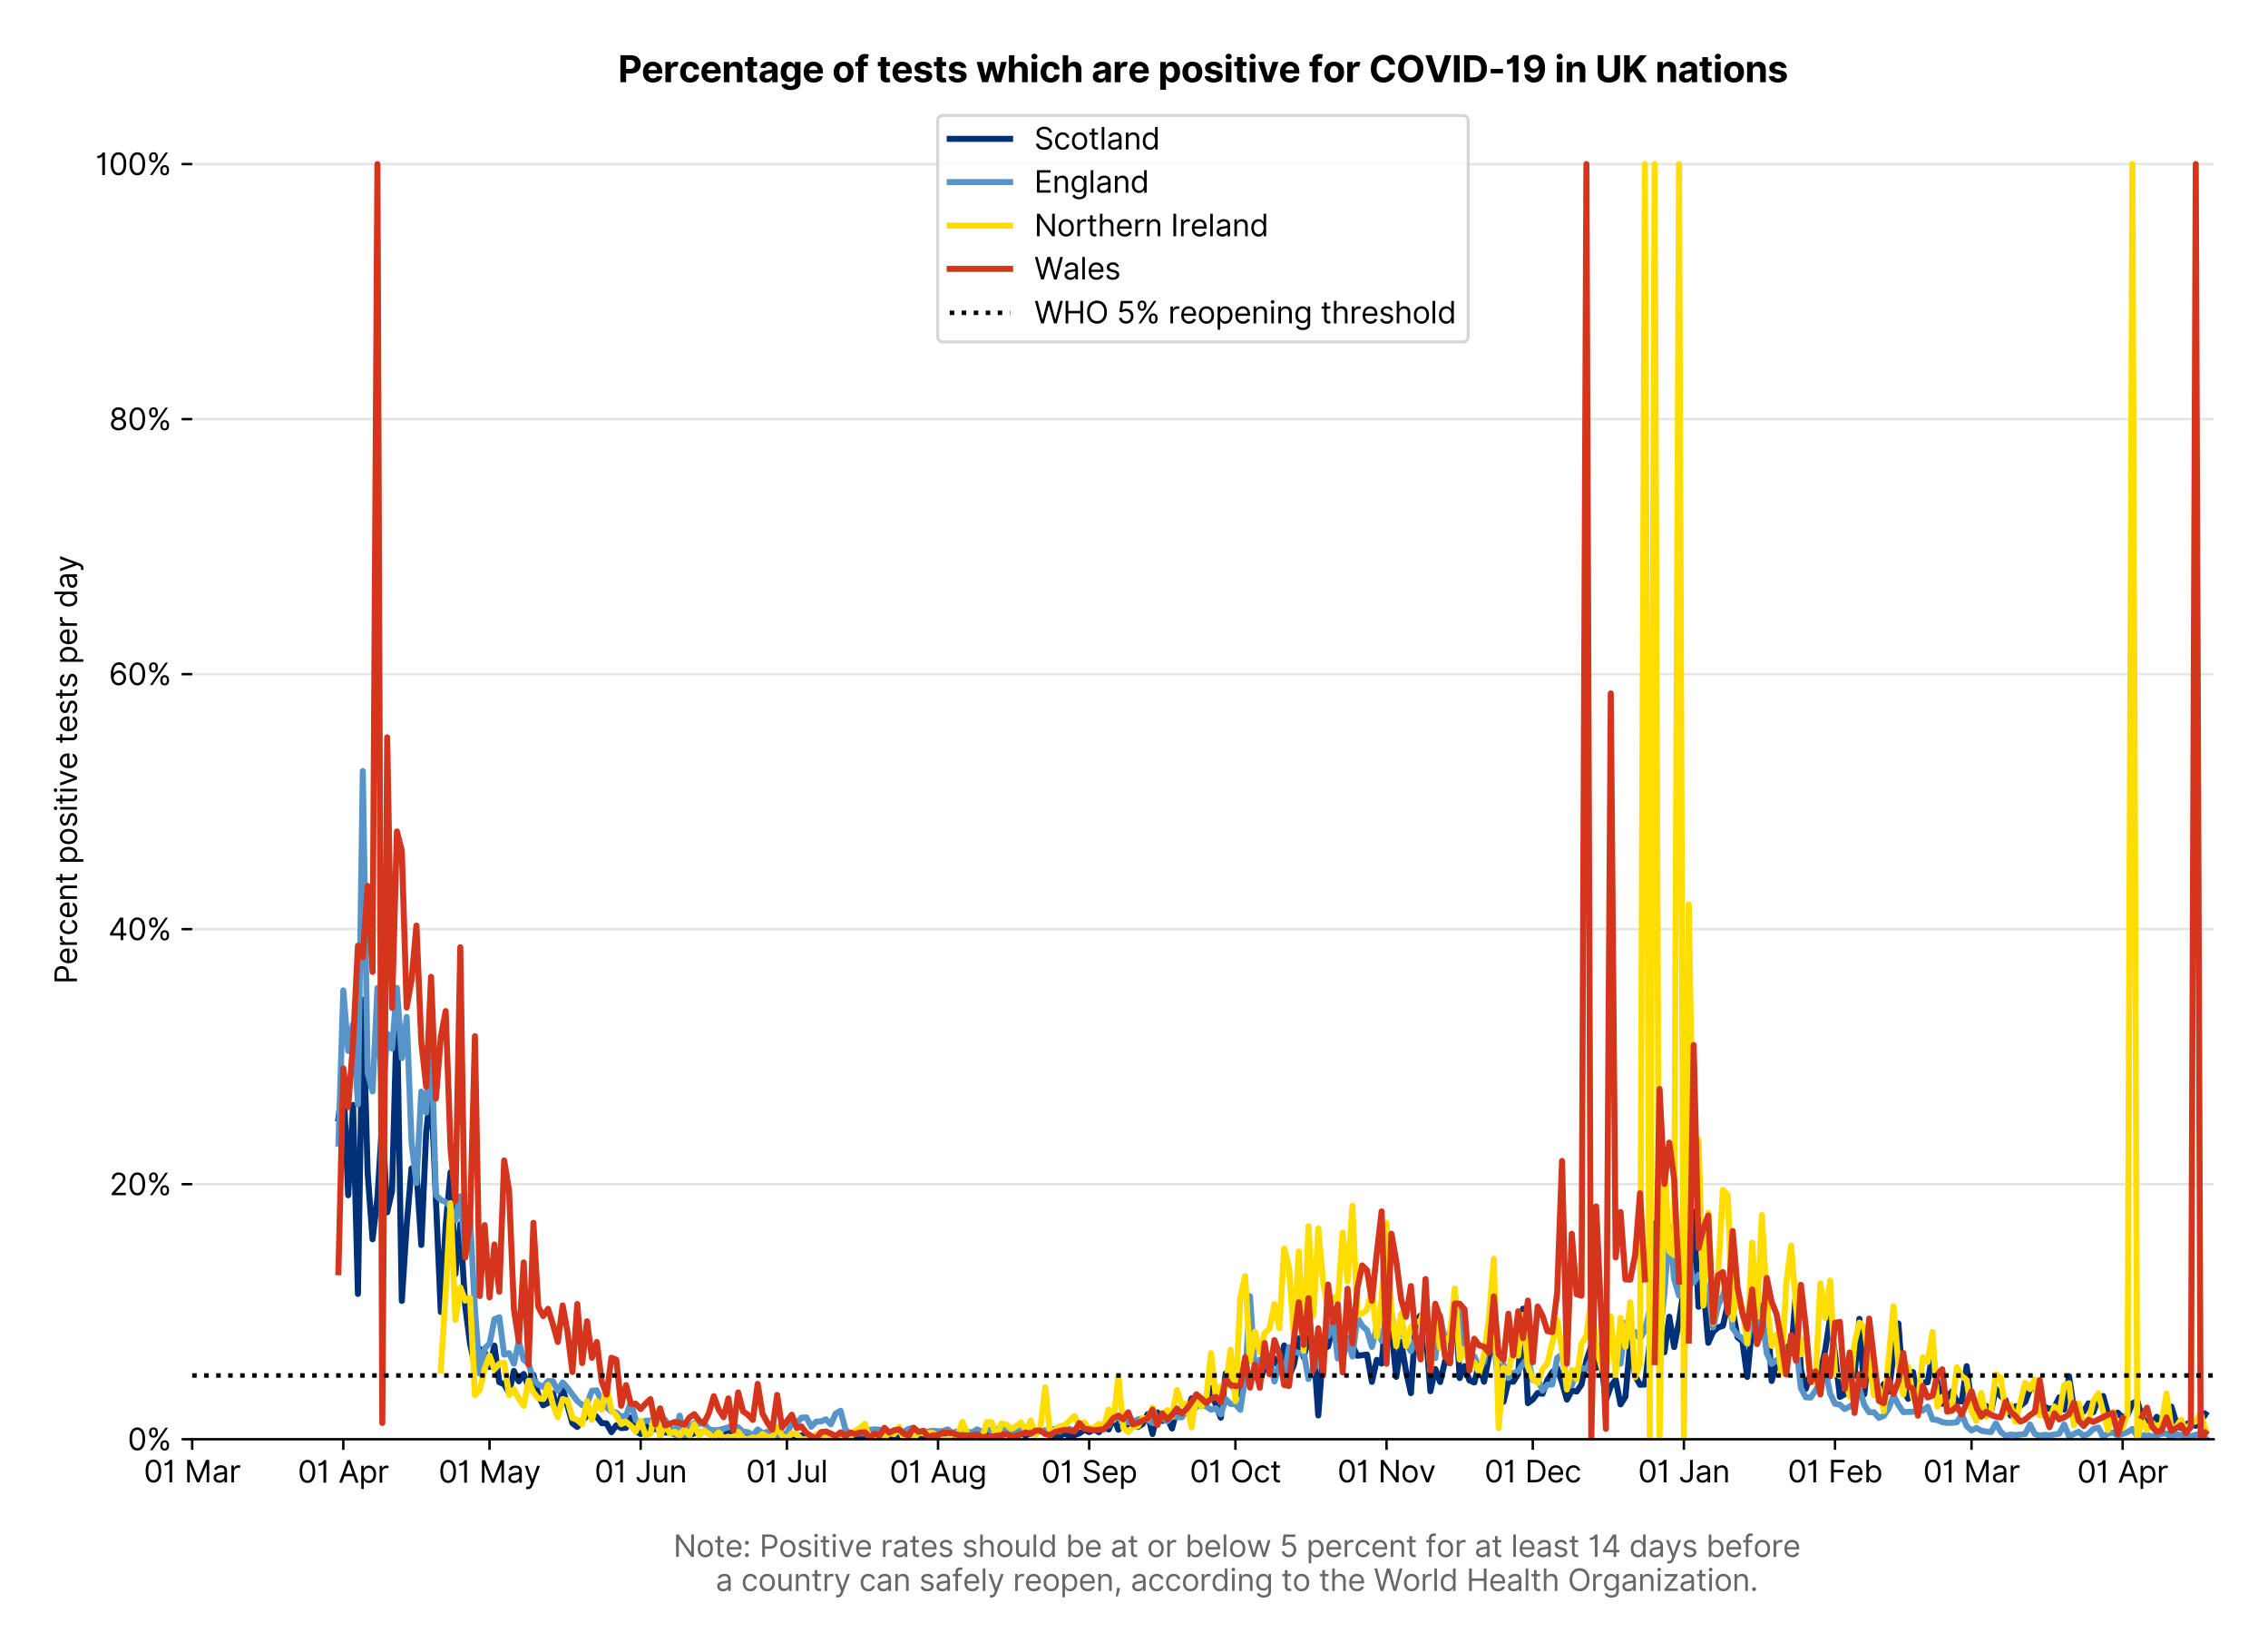 <?xml version="1.0" encoding="utf-8" standalone="no"?>
<!DOCTYPE svg PUBLIC "-//W3C//DTD SVG 1.1//EN"
  "http://www.w3.org/Graphics/SVG/1.1/DTD/svg11.dtd">
<svg version="1.1" viewBox="0 0 751.259 547.145" xmlns="http://www.w3.org/2000/svg" xmlns:xlink="http://www.w3.org/1999/xlink">
 <defs>
  <style type="text/css">*{stroke-linecap:butt;stroke-linejoin:round;}</style>
 </defs>
 <g id="figure_1">
  <g id="patch_1">
   <path d="M 0 547.145 
L 751.259 547.145 
L 751.259 0 
L 0 0 
z
" style="fill:#ffffff;"/>
  </g>
  <g id="axes_1">
   <g id="patch_2">
    <path d="M 63.659 476.745 
L 733.259 476.745 
L 733.259 33.225 
L 63.659 33.225 
z
" style="fill:#ffffff;"/>
   </g>
   <g id="matplotlib.axis_1">
    <g id="xtick_1">
     <g id="line2d_1">
      <defs>
       <path d="M 0 0 
L 0 3.5 
" id="m2396b14dab" style="stroke:#000000;stroke-width:0.8;"/>
      </defs>
      <g>
       <use style="stroke:#000000;stroke-width:0.8;" x="63.659" xlink:href="#m2396b14dab" y="476.745"/>
      </g>
     </g>
     <g id="text_1">
      <!-- 01 Mar -->
      <g transform="translate(47.623 491.018)scale(0.1 -0.1)">
       <defs>
        <path d="M 2000 -64 
Q 1230 -64 806 561 
Q 382 1186 382 2327 
Q 382 3459 809 4088 
Q 1236 4718 2000 4718 
Q 2764 4718 3191 4088 
Q 3618 3459 3618 2327 
Q 3618 1186 3194 561 
Q 2771 -64 2000 -64 
z
M 2000 436 
Q 2509 436 2791 927 
Q 3073 1418 3073 2327 
Q 3073 3234 2789 3730 
Q 2505 4227 2000 4227 
Q 1496 4227 1211 3730 
Q 927 3234 927 2327 
Q 927 1418 1210 927 
Q 1493 436 2000 436 
z
" id="Inter-Regular-30" transform="scale(0.016)"/>
        <path d="M 1973 4655 
L 1973 0 
L 1409 0 
L 1409 3836 
L 1373 3836 
Q 1341 3773 1209 3692 
Q 1077 3611 868 3551 
Q 659 3491 391 3491 
L 391 3964 
Q 661 3964 859 4061 
Q 1057 4159 1190 4291 
Q 1323 4423 1392 4529 
Q 1461 4636 1473 4655 
L 1973 4655 
z
" id="Inter-Regular-31" transform="scale(0.016)"/>
        <path id="Inter-Regular-20" transform="scale(0.016)"/>
        <path d="M 564 4655 
L 1236 4655 
L 2818 791 
L 2873 791 
L 4455 4655 
L 5127 4655 
L 5127 0 
L 4600 0 
L 4600 3536 
L 4555 3536 
L 3100 0 
L 2591 0 
L 1136 3536 
L 1091 3536 
L 1091 0 
L 564 0 
L 564 4655 
z
" id="Inter-Regular-4d" transform="scale(0.016)"/>
        <path d="M 1518 -82 
Q 1186 -82 916 44 
Q 646 170 486 410 
Q 327 650 327 991 
Q 327 1291 445 1478 
Q 564 1666 761 1773 
Q 959 1880 1199 1933 
Q 1439 1986 1682 2018 
Q 2000 2059 2199 2080 
Q 2398 2102 2490 2154 
Q 2582 2207 2582 2336 
L 2582 2355 
Q 2582 2691 2399 2877 
Q 2216 3064 1846 3064 
Q 1461 3064 1243 2895 
Q 1025 2727 936 2536 
L 427 2718 
Q 564 3036 792 3214 
Q 1021 3393 1292 3464 
Q 1564 3536 1827 3536 
Q 1996 3536 2215 3496 
Q 2434 3457 2640 3334 
Q 2846 3211 2982 2963 
Q 3118 2716 3118 2300 
L 3118 0 
L 2582 0 
L 2582 473 
L 2555 473 
Q 2500 359 2373 229 
Q 2246 100 2034 9 
Q 1823 -82 1518 -82 
z
M 1600 400 
Q 1918 400 2137 525 
Q 2357 650 2469 847 
Q 2582 1045 2582 1264 
L 2582 1755 
Q 2548 1714 2433 1681 
Q 2318 1648 2169 1624 
Q 2021 1600 1881 1583 
Q 1741 1566 1655 1555 
Q 1446 1527 1265 1467 
Q 1084 1407 974 1287 
Q 864 1168 864 964 
Q 864 684 1072 542 
Q 1280 400 1600 400 
z
" id="Inter-Regular-61" transform="scale(0.016)"/>
        <path d="M 491 0 
L 491 3491 
L 1009 3491 
L 1009 2964 
L 1046 2964 
Q 1139 3223 1389 3384 
Q 1639 3545 1955 3545 
Q 2100 3545 2209 3511 
Q 2318 3477 2400 3418 
L 2218 2964 
Q 2161 2993 2085 3010 
Q 2009 3027 1909 3027 
Q 1527 3027 1277 2794 
Q 1027 2561 1027 2209 
L 1027 0 
L 491 0 
z
" id="Inter-Regular-72" transform="scale(0.016)"/>
       </defs>
       <use xlink:href="#Inter-Regular-30"/>
       <use x="62.5" xlink:href="#Inter-Regular-31"/>
       <use x="106.676" xlink:href="#Inter-Regular-20"/>
       <use x="134.801" xlink:href="#Inter-Regular-4d"/>
       <use x="225.994" xlink:href="#Inter-Regular-61"/>
       <use x="282.386" xlink:href="#Inter-Regular-72"/>
      </g>
     </g>
    </g>
    <g id="xtick_2">
     <g id="line2d_2">
      <g>
       <use style="stroke:#000000;stroke-width:0.8;" x="113.717" xlink:href="#m2396b14dab" y="476.745"/>
      </g>
     </g>
     <g id="text_2">
      <!-- 01 Apr -->
      <g transform="translate(98.632 491.117)scale(0.1 -0.1)">
       <defs>
        <path d="M 755 0 
L 164 0 
L 1873 4655 
L 2455 4655 
L 4164 0 
L 3573 0 
L 3105 1318 
L 1223 1318 
L 755 0 
z
M 1400 1818 
L 2927 1818 
L 2182 3918 
L 2146 3918 
L 1400 1818 
z
" id="Inter-Regular-41" transform="scale(0.016)"/>
        <path d="M 491 -1309 
L 491 3491 
L 1009 3491 
L 1009 2936 
L 1073 2936 
Q 1132 3027 1237 3169 
Q 1343 3311 1542 3423 
Q 1741 3536 2082 3536 
Q 2523 3536 2859 3315 
Q 3196 3095 3384 2690 
Q 3573 2286 3573 1736 
Q 3573 1182 3384 776 
Q 3196 370 2861 148 
Q 2527 -73 2091 -73 
Q 1755 -73 1552 39 
Q 1350 152 1241 296 
Q 1132 441 1073 536 
L 1027 536 
L 1027 -1309 
L 491 -1309 
z
M 1018 1745 
Q 1018 1152 1276 780 
Q 1534 409 2018 409 
Q 2355 409 2581 587 
Q 2807 766 2921 1069 
Q 3036 1373 3036 1745 
Q 3036 2114 2923 2410 
Q 2811 2707 2585 2881 
Q 2359 3055 2018 3055 
Q 1527 3055 1272 2693 
Q 1018 2332 1018 1745 
z
" id="Inter-Regular-70" transform="scale(0.016)"/>
       </defs>
       <use xlink:href="#Inter-Regular-30"/>
       <use x="62.5" xlink:href="#Inter-Regular-31"/>
       <use x="106.676" xlink:href="#Inter-Regular-20"/>
       <use x="134.801" xlink:href="#Inter-Regular-41"/>
       <use x="202.415" xlink:href="#Inter-Regular-70"/>
       <use x="263.352" xlink:href="#Inter-Regular-72"/>
      </g>
     </g>
    </g>
    <g id="xtick_3">
     <g id="line2d_3">
      <g>
       <use style="stroke:#000000;stroke-width:0.8;" x="162.161" xlink:href="#m2396b14dab" y="476.745"/>
      </g>
     </g>
     <g id="text_3">
      <!-- 01 May -->
      <g transform="translate(145.258 491.117)scale(0.1 -0.1)">
       <defs>
        <path d="M 818 -1355 
Q 682 -1355 575 -1333 
Q 468 -1311 427 -1291 
L 564 -818 
Q 857 -893 1053 -814 
Q 1250 -736 1391 -345 
L 1509 -18 
L 218 3491 
L 800 3491 
L 1764 709 
L 1800 709 
L 2764 3491 
L 3346 3491 
L 1846 -564 
Q 1550 -1355 818 -1355 
z
" id="Inter-Regular-79" transform="scale(0.016)"/>
       </defs>
       <use xlink:href="#Inter-Regular-30"/>
       <use x="62.5" xlink:href="#Inter-Regular-31"/>
       <use x="106.676" xlink:href="#Inter-Regular-20"/>
       <use x="134.801" xlink:href="#Inter-Regular-4d"/>
       <use x="225.994" xlink:href="#Inter-Regular-61"/>
       <use x="282.386" xlink:href="#Inter-Regular-79"/>
      </g>
     </g>
    </g>
    <g id="xtick_4">
     <g id="line2d_4">
      <g>
       <use style="stroke:#000000;stroke-width:0.8;" x="212.219" xlink:href="#m2396b14dab" y="476.745"/>
      </g>
     </g>
     <g id="text_4">
      <!-- 01 Jun -->
      <g transform="translate(196.934 491.018)scale(0.1 -0.1)">
       <defs>
        <path d="M 2346 4655 
L 2909 4655 
L 2909 1327 
Q 2909 657 2549 296 
Q 2189 -64 1582 -64 
Q 1200 -64 902 76 
Q 605 216 434 475 
Q 264 734 264 1091 
L 818 1091 
Q 818 795 1034 615 
Q 1250 436 1582 436 
Q 1948 436 2147 664 
Q 2346 893 2346 1327 
L 2346 4655 
z
" id="Inter-Regular-4a" transform="scale(0.016)"/>
        <path d="M 2691 1427 
L 2691 3491 
L 3227 3491 
L 3227 0 
L 2691 0 
L 2691 591 
L 2655 591 
Q 2532 325 2273 140 
Q 2014 -45 1618 -45 
Q 1127 -45 809 280 
Q 491 605 491 1273 
L 491 3491 
L 1027 3491 
L 1027 1309 
Q 1027 927 1242 700 
Q 1457 473 1791 473 
Q 1991 473 2199 575 
Q 2407 677 2549 888 
Q 2691 1100 2691 1427 
z
" id="Inter-Regular-75" transform="scale(0.016)"/>
        <path d="M 1027 2100 
L 1027 0 
L 491 0 
L 491 3491 
L 1009 3491 
L 1009 2945 
L 1055 2945 
Q 1177 3211 1427 3373 
Q 1677 3536 2073 3536 
Q 2602 3536 2928 3211 
Q 3255 2886 3255 2218 
L 3255 0 
L 2718 0 
L 2718 2182 
Q 2718 2593 2504 2824 
Q 2291 3055 1918 3055 
Q 1534 3055 1280 2806 
Q 1027 2557 1027 2100 
z
" id="Inter-Regular-6e" transform="scale(0.016)"/>
       </defs>
       <use xlink:href="#Inter-Regular-30"/>
       <use x="62.5" xlink:href="#Inter-Regular-31"/>
       <use x="106.676" xlink:href="#Inter-Regular-20"/>
       <use x="134.801" xlink:href="#Inter-Regular-4a"/>
       <use x="189.063" xlink:href="#Inter-Regular-75"/>
       <use x="247.159" xlink:href="#Inter-Regular-6e"/>
      </g>
     </g>
    </g>
    <g id="xtick_5">
     <g id="line2d_5">
      <g>
       <use style="stroke:#000000;stroke-width:0.8;" x="260.662" xlink:href="#m2396b14dab" y="476.745"/>
      </g>
     </g>
     <g id="text_5">
      <!-- 01 Jul -->
      <g transform="translate(247.118 491.018)scale(0.1 -0.1)">
       <defs>
        <path d="M 1027 4655 
L 1027 0 
L 491 0 
L 491 4655 
L 1027 4655 
z
" id="Inter-Regular-6c" transform="scale(0.016)"/>
       </defs>
       <use xlink:href="#Inter-Regular-30"/>
       <use x="62.5" xlink:href="#Inter-Regular-31"/>
       <use x="106.676" xlink:href="#Inter-Regular-20"/>
       <use x="134.801" xlink:href="#Inter-Regular-4a"/>
       <use x="189.063" xlink:href="#Inter-Regular-75"/>
       <use x="247.159" xlink:href="#Inter-Regular-6c"/>
      </g>
     </g>
    </g>
    <g id="xtick_6">
     <g id="line2d_6">
      <g>
       <use style="stroke:#000000;stroke-width:0.8;" x="310.72" xlink:href="#m2396b14dab" y="476.745"/>
      </g>
     </g>
     <g id="text_6">
      <!-- 01 Aug -->
      <g transform="translate(294.648 491.117)scale(0.1 -0.1)">
       <defs>
        <path d="M 1900 -1382 
Q 1316 -1382 976 -1169 
Q 636 -957 473 -682 
L 900 -382 
Q 973 -477 1084 -601 
Q 1196 -725 1390 -817 
Q 1584 -909 1900 -909 
Q 2323 -909 2598 -704 
Q 2873 -500 2873 -64 
L 2873 645 
L 2827 645 
Q 2768 550 2660 410 
Q 2552 270 2351 162 
Q 2150 55 1809 55 
Q 1386 55 1051 255 
Q 716 455 521 836 
Q 327 1218 327 1764 
Q 327 2300 516 2699 
Q 705 3098 1041 3317 
Q 1377 3536 1818 3536 
Q 2159 3536 2360 3423 
Q 2561 3311 2669 3169 
Q 2777 3027 2836 2936 
L 2891 2936 
L 2891 3491 
L 3409 3491 
L 3409 -100 
Q 3409 -550 3205 -833 
Q 3002 -1116 2660 -1249 
Q 2318 -1382 1900 -1382 
z
M 1882 536 
Q 2366 536 2624 864 
Q 2882 1193 2882 1773 
Q 2882 2339 2627 2697 
Q 2373 3055 1882 3055 
Q 1541 3055 1315 2882 
Q 1089 2709 976 2418 
Q 864 2127 864 1773 
Q 864 1227 1120 881 
Q 1377 536 1882 536 
z
" id="Inter-Regular-67" transform="scale(0.016)"/>
       </defs>
       <use xlink:href="#Inter-Regular-30"/>
       <use x="62.5" xlink:href="#Inter-Regular-31"/>
       <use x="106.676" xlink:href="#Inter-Regular-20"/>
       <use x="134.801" xlink:href="#Inter-Regular-41"/>
       <use x="202.415" xlink:href="#Inter-Regular-75"/>
       <use x="260.511" xlink:href="#Inter-Regular-67"/>
      </g>
     </g>
    </g>
    <g id="xtick_7">
     <g id="line2d_7">
      <g>
       <use style="stroke:#000000;stroke-width:0.8;" x="360.778" xlink:href="#m2396b14dab" y="476.745"/>
      </g>
     </g>
     <g id="text_7">
      <!-- 01 Sep -->
      <g transform="translate(344.891 491.117)scale(0.1 -0.1)">
       <defs>
        <path d="M 3109 3491 
Q 3068 3836 2777 4027 
Q 2486 4218 2064 4218 
Q 1600 4218 1318 3999 
Q 1036 3780 1036 3445 
Q 1036 3195 1189 3042 
Q 1343 2889 1553 2803 
Q 1764 2718 1936 2673 
L 2409 2545 
Q 2591 2498 2815 2414 
Q 3039 2330 3244 2185 
Q 3450 2041 3584 1816 
Q 3718 1591 3718 1264 
Q 3718 886 3521 581 
Q 3325 277 2949 97 
Q 2573 -82 2036 -82 
Q 1286 -82 845 272 
Q 405 627 364 1200 
L 946 1200 
Q 968 936 1124 764 
Q 1280 593 1519 510 
Q 1759 427 2036 427 
Q 2359 427 2616 533 
Q 2873 639 3023 828 
Q 3173 1018 3173 1273 
Q 3173 1505 3043 1650 
Q 2914 1795 2702 1886 
Q 2491 1977 2246 2045 
L 1673 2209 
Q 1127 2366 809 2657 
Q 491 2948 491 3418 
Q 491 3809 703 4101 
Q 916 4393 1276 4555 
Q 1636 4718 2082 4718 
Q 2532 4718 2882 4558 
Q 3232 4398 3437 4120 
Q 3643 3843 3655 3491 
L 3109 3491 
z
" id="Inter-Regular-53" transform="scale(0.016)"/>
        <path d="M 1955 -73 
Q 1450 -73 1085 151 
Q 721 375 524 778 
Q 327 1182 327 1718 
Q 327 2255 524 2665 
Q 721 3075 1074 3305 
Q 1427 3536 1900 3536 
Q 2173 3536 2439 3445 
Q 2705 3355 2923 3151 
Q 3141 2948 3270 2614 
Q 3400 2280 3400 1791 
L 3400 1564 
L 866 1564 
Q 884 1005 1183 707 
Q 1482 409 1955 409 
Q 2271 409 2498 545 
Q 2725 682 2827 955 
L 3346 809 
Q 3223 414 2854 170 
Q 2486 -73 1955 -73 
z
M 866 2027 
L 2855 2027 
Q 2855 2470 2595 2762 
Q 2336 3055 1900 3055 
Q 1593 3055 1368 2911 
Q 1143 2768 1013 2533 
Q 884 2298 866 2027 
z
" id="Inter-Regular-65" transform="scale(0.016)"/>
       </defs>
       <use xlink:href="#Inter-Regular-30"/>
       <use x="62.5" xlink:href="#Inter-Regular-31"/>
       <use x="106.676" xlink:href="#Inter-Regular-20"/>
       <use x="134.801" xlink:href="#Inter-Regular-53"/>
       <use x="198.58" xlink:href="#Inter-Regular-65"/>
       <use x="256.818" xlink:href="#Inter-Regular-70"/>
      </g>
     </g>
    </g>
    <g id="xtick_8">
     <g id="line2d_8">
      <g>
       <use style="stroke:#000000;stroke-width:0.8;" x="409.222" xlink:href="#m2396b14dab" y="476.745"/>
      </g>
     </g>
     <g id="text_8">
      <!-- 01 Oct -->
      <g transform="translate(394.065 491.018)scale(0.1 -0.1)">
       <defs>
        <path d="M 4491 2327 
Q 4491 1591 4225 1054 
Q 3959 518 3495 227 
Q 3032 -64 2436 -64 
Q 1841 -64 1377 227 
Q 914 518 648 1054 
Q 382 1591 382 2327 
Q 382 3064 648 3600 
Q 914 4136 1377 4427 
Q 1841 4718 2436 4718 
Q 3032 4718 3495 4427 
Q 3959 4136 4225 3600 
Q 4491 3064 4491 2327 
z
M 3946 2327 
Q 3946 2932 3744 3348 
Q 3543 3764 3201 3977 
Q 2859 4191 2436 4191 
Q 2014 4191 1672 3977 
Q 1330 3764 1128 3348 
Q 927 2932 927 2327 
Q 927 1723 1128 1307 
Q 1330 891 1672 677 
Q 2014 464 2436 464 
Q 2859 464 3201 677 
Q 3543 891 3744 1307 
Q 3946 1723 3946 2327 
z
" id="Inter-Regular-4f" transform="scale(0.016)"/>
        <path d="M 1909 -73 
Q 1418 -73 1063 159 
Q 709 391 518 798 
Q 327 1205 327 1727 
Q 327 2259 524 2667 
Q 721 3075 1074 3305 
Q 1427 3536 1900 3536 
Q 2268 3536 2563 3400 
Q 2859 3264 3047 3018 
Q 3236 2773 3282 2445 
L 2746 2445 
Q 2684 2684 2474 2869 
Q 2264 3055 1909 3055 
Q 1439 3055 1151 2697 
Q 864 2339 864 1745 
Q 864 1139 1148 774 
Q 1432 409 1909 409 
Q 2223 409 2447 570 
Q 2671 732 2746 1018 
L 3282 1018 
Q 3236 709 3058 462 
Q 2880 216 2588 71 
Q 2296 -73 1909 -73 
z
" id="Inter-Regular-63" transform="scale(0.016)"/>
        <path d="M 2009 3491 
L 2009 3036 
L 1264 3036 
L 1264 1000 
Q 1264 773 1331 660 
Q 1398 548 1503 510 
Q 1609 473 1727 473 
Q 1816 473 1873 483 
Q 1930 493 1964 500 
L 2073 18 
Q 2018 -2 1920 -23 
Q 1823 -45 1673 -45 
Q 1446 -45 1228 52 
Q 1011 150 869 350 
Q 727 550 727 855 
L 727 3036 
L 200 3036 
L 200 3491 
L 727 3491 
L 727 4327 
L 1264 4327 
L 1264 3491 
L 2009 3491 
z
" id="Inter-Regular-74" transform="scale(0.016)"/>
       </defs>
       <use xlink:href="#Inter-Regular-30"/>
       <use x="62.5" xlink:href="#Inter-Regular-31"/>
       <use x="106.676" xlink:href="#Inter-Regular-20"/>
       <use x="134.801" xlink:href="#Inter-Regular-4f"/>
       <use x="210.938" xlink:href="#Inter-Regular-63"/>
       <use x="266.761" xlink:href="#Inter-Regular-74"/>
      </g>
     </g>
    </g>
    <g id="xtick_9">
     <g id="line2d_9">
      <g>
       <use style="stroke:#000000;stroke-width:0.8;" x="459.28" xlink:href="#m2396b14dab" y="476.745"/>
      </g>
     </g>
     <g id="text_9">
      <!-- 01 Nov -->
      <g transform="translate(443.009 491.018)scale(0.1 -0.1)">
       <defs>
        <path d="M 4255 4655 
L 4255 0 
L 3709 0 
L 1173 3655 
L 1127 3655 
L 1127 0 
L 564 0 
L 564 4655 
L 1109 4655 
L 3655 991 
L 3700 991 
L 3700 4655 
L 4255 4655 
z
" id="Inter-Regular-4e" transform="scale(0.016)"/>
        <path d="M 1909 -73 
Q 1436 -73 1080 152 
Q 725 377 526 781 
Q 327 1186 327 1727 
Q 327 2273 526 2679 
Q 725 3086 1080 3311 
Q 1436 3536 1909 3536 
Q 2382 3536 2737 3311 
Q 3093 3086 3292 2679 
Q 3491 2273 3491 1727 
Q 3491 1186 3292 781 
Q 3093 377 2737 152 
Q 2382 -73 1909 -73 
z
M 1909 409 
Q 2268 409 2500 593 
Q 2732 777 2843 1077 
Q 2955 1377 2955 1727 
Q 2955 2077 2843 2379 
Q 2732 2682 2500 2868 
Q 2268 3055 1909 3055 
Q 1550 3055 1318 2868 
Q 1086 2682 975 2379 
Q 864 2077 864 1727 
Q 864 1377 975 1077 
Q 1086 777 1318 593 
Q 1550 409 1909 409 
z
" id="Inter-Regular-6f" transform="scale(0.016)"/>
        <path d="M 3346 3491 
L 2055 0 
L 1509 0 
L 218 3491 
L 800 3491 
L 1764 709 
L 1800 709 
L 2764 3491 
L 3346 3491 
z
" id="Inter-Regular-76" transform="scale(0.016)"/>
       </defs>
       <use xlink:href="#Inter-Regular-30"/>
       <use x="62.5" xlink:href="#Inter-Regular-31"/>
       <use x="106.676" xlink:href="#Inter-Regular-20"/>
       <use x="134.801" xlink:href="#Inter-Regular-4e"/>
       <use x="210.085" xlink:href="#Inter-Regular-6f"/>
       <use x="269.744" xlink:href="#Inter-Regular-76"/>
      </g>
     </g>
    </g>
    <g id="xtick_10">
     <g id="line2d_10">
      <g>
       <use style="stroke:#000000;stroke-width:0.8;" x="507.723" xlink:href="#m2396b14dab" y="476.745"/>
      </g>
     </g>
     <g id="text_10">
      <!-- 01 Dec -->
      <g transform="translate(491.686 491.018)scale(0.1 -0.1)">
       <defs>
        <path d="M 2000 0 
L 564 0 
L 564 4655 
L 2064 4655 
Q 2741 4655 3223 4376 
Q 3705 4098 3961 3578 
Q 4218 3059 4218 2336 
Q 4218 1609 3959 1085 
Q 3700 561 3204 280 
Q 2709 0 2000 0 
z
M 1127 500 
L 1964 500 
Q 2830 500 3251 992 
Q 3673 1484 3673 2336 
Q 3673 3182 3259 3668 
Q 2846 4155 2027 4155 
L 1127 4155 
L 1127 500 
z
" id="Inter-Regular-44" transform="scale(0.016)"/>
       </defs>
       <use xlink:href="#Inter-Regular-30"/>
       <use x="62.5" xlink:href="#Inter-Regular-31"/>
       <use x="106.676" xlink:href="#Inter-Regular-20"/>
       <use x="134.801" xlink:href="#Inter-Regular-44"/>
       <use x="206.676" xlink:href="#Inter-Regular-65"/>
       <use x="264.915" xlink:href="#Inter-Regular-63"/>
      </g>
     </g>
    </g>
    <g id="xtick_11">
     <g id="line2d_11">
      <g>
       <use style="stroke:#000000;stroke-width:0.8;" x="557.781" xlink:href="#m2396b14dab" y="476.745"/>
      </g>
     </g>
     <g id="text_11">
      <!-- 01 Jan -->
      <g transform="translate(542.582 491.018)scale(0.1 -0.1)">
       <use xlink:href="#Inter-Regular-30"/>
       <use x="62.5" xlink:href="#Inter-Regular-31"/>
       <use x="106.676" xlink:href="#Inter-Regular-20"/>
       <use x="134.801" xlink:href="#Inter-Regular-4a"/>
       <use x="189.063" xlink:href="#Inter-Regular-61"/>
       <use x="245.455" xlink:href="#Inter-Regular-6e"/>
      </g>
     </g>
    </g>
    <g id="xtick_12">
     <g id="line2d_12">
      <g>
       <use style="stroke:#000000;stroke-width:0.8;" x="607.839" xlink:href="#m2396b14dab" y="476.745"/>
      </g>
     </g>
     <g id="text_12">
      <!-- 01 Feb -->
      <g transform="translate(592.15 491.018)scale(0.1 -0.1)">
       <defs>
        <path d="M 564 0 
L 564 4655 
L 3355 4655 
L 3355 4155 
L 1127 4155 
L 1127 2582 
L 3146 2582 
L 3146 2082 
L 1127 2082 
L 1127 0 
L 564 0 
z
" id="Inter-Regular-46" transform="scale(0.016)"/>
        <path d="M 564 0 
L 564 4655 
L 1100 4655 
L 1100 2936 
L 1146 2936 
Q 1205 3027 1310 3169 
Q 1416 3311 1615 3423 
Q 1814 3536 2155 3536 
Q 2596 3536 2932 3315 
Q 3268 3095 3457 2690 
Q 3646 2286 3646 1736 
Q 3646 1182 3457 776 
Q 3268 370 2934 148 
Q 2600 -73 2164 -73 
Q 1827 -73 1625 39 
Q 1423 152 1314 296 
Q 1205 441 1146 536 
L 1082 536 
L 1082 0 
L 564 0 
z
M 1091 1745 
Q 1091 1152 1349 780 
Q 1607 409 2091 409 
Q 2427 409 2653 587 
Q 2880 766 2994 1069 
Q 3109 1373 3109 1745 
Q 3109 2114 2996 2410 
Q 2884 2707 2658 2881 
Q 2432 3055 2091 3055 
Q 1600 3055 1345 2693 
Q 1091 2332 1091 1745 
z
" id="Inter-Regular-62" transform="scale(0.016)"/>
       </defs>
       <use xlink:href="#Inter-Regular-30"/>
       <use x="62.5" xlink:href="#Inter-Regular-31"/>
       <use x="106.676" xlink:href="#Inter-Regular-20"/>
       <use x="134.801" xlink:href="#Inter-Regular-46"/>
       <use x="193.466" xlink:href="#Inter-Regular-65"/>
       <use x="251.705" xlink:href="#Inter-Regular-62"/>
      </g>
     </g>
    </g>
    <g id="xtick_13">
     <g id="line2d_13">
      <g>
       <use style="stroke:#000000;stroke-width:0.8;" x="653.053" xlink:href="#m2396b14dab" y="476.745"/>
      </g>
     </g>
     <g id="text_13">
      <!-- 01 Mar -->
      <g transform="translate(637.016 491.018)scale(0.1 -0.1)">
       <use xlink:href="#Inter-Regular-30"/>
       <use x="62.5" xlink:href="#Inter-Regular-31"/>
       <use x="106.676" xlink:href="#Inter-Regular-20"/>
       <use x="134.801" xlink:href="#Inter-Regular-4d"/>
       <use x="225.994" xlink:href="#Inter-Regular-61"/>
       <use x="282.386" xlink:href="#Inter-Regular-72"/>
      </g>
     </g>
    </g>
    <g id="xtick_14">
     <g id="line2d_14">
      <g>
       <use style="stroke:#000000;stroke-width:0.8;" x="703.111" xlink:href="#m2396b14dab" y="476.745"/>
      </g>
     </g>
     <g id="text_14">
      <!-- 01 Apr -->
      <g transform="translate(688.026 491.117)scale(0.1 -0.1)">
       <use xlink:href="#Inter-Regular-30"/>
       <use x="62.5" xlink:href="#Inter-Regular-31"/>
       <use x="106.676" xlink:href="#Inter-Regular-20"/>
       <use x="134.801" xlink:href="#Inter-Regular-41"/>
       <use x="202.415" xlink:href="#Inter-Regular-70"/>
       <use x="263.352" xlink:href="#Inter-Regular-72"/>
      </g>
     </g>
    </g>
    <g id="text_15">
     <!--  -->
     <g style="fill:#666666;" transform="translate(398.459 504.55)scale(0.1 -0.1)"/>
     <!--         Note: Positive rates should be at or below 5 percent for at least 14 days before -->
     <g style="fill:#666666;" transform="translate(200.547 515.732)scale(0.1 -0.1)">
      <defs>
       <path d="M 882 -36 
Q 714 -36 593 84 
Q 473 205 473 373 
Q 473 541 593 661 
Q 714 782 882 782 
Q 1050 782 1170 661 
Q 1291 541 1291 373 
Q 1291 205 1170 84 
Q 1050 -36 882 -36 
z
M 882 2524 
Q 714 2524 593 2644 
Q 473 2765 473 2933 
Q 473 3101 593 3221 
Q 714 3342 882 3342 
Q 1050 3342 1170 3221 
Q 1291 3101 1291 2933 
Q 1291 2765 1170 2644 
Q 1050 2524 882 2524 
z
" id="Inter-Regular-3a" transform="scale(0.016)"/>
       <path d="M 564 0 
L 564 4655 
L 2136 4655 
Q 2684 4655 3033 4458 
Q 3382 4261 3550 3927 
Q 3718 3593 3718 3182 
Q 3718 2770 3551 2434 
Q 3384 2098 3036 1899 
Q 2689 1700 2146 1700 
L 1127 1700 
L 1127 0 
L 564 0 
z
M 1127 2200 
L 2127 2200 
Q 2689 2200 2926 2482 
Q 3164 2764 3164 3182 
Q 3164 3602 2925 3878 
Q 2686 4155 2118 4155 
L 1127 4155 
L 1127 2200 
z
" id="Inter-Regular-50" transform="scale(0.016)"/>
       <path d="M 2964 2709 
L 2482 2573 
Q 2411 2755 2245 2914 
Q 2080 3073 1727 3073 
Q 1407 3073 1194 2926 
Q 982 2780 982 2555 
Q 982 2355 1127 2239 
Q 1273 2123 1582 2045 
L 2100 1918 
Q 3027 1691 3027 973 
Q 3027 673 2855 436 
Q 2684 200 2377 63 
Q 2071 -73 1664 -73 
Q 1130 -73 780 159 
Q 430 391 336 836 
L 846 964 
Q 989 400 1655 400 
Q 2030 400 2251 560 
Q 2473 720 2473 945 
Q 2473 1316 1955 1436 
L 1373 1573 
Q 893 1686 669 1926 
Q 446 2166 446 2527 
Q 446 2823 613 3050 
Q 780 3277 1069 3406 
Q 1359 3536 1727 3536 
Q 2246 3536 2542 3309 
Q 2839 3082 2964 2709 
z
" id="Inter-Regular-73" transform="scale(0.016)"/>
       <path d="M 491 0 
L 491 3491 
L 1027 3491 
L 1027 0 
L 491 0 
z
M 764 4073 
Q 607 4073 494 4179 
Q 382 4286 382 4436 
Q 382 4586 494 4693 
Q 607 4800 764 4800 
Q 921 4800 1033 4693 
Q 1146 4586 1146 4436 
Q 1146 4286 1033 4179 
Q 921 4073 764 4073 
z
" id="Inter-Regular-69" transform="scale(0.016)"/>
       <path d="M 1027 2100 
L 1027 0 
L 491 0 
L 491 4655 
L 1027 4655 
L 1027 2945 
L 1073 2945 
Q 1196 3216 1442 3376 
Q 1689 3536 2100 3536 
Q 2636 3536 2963 3213 
Q 3291 2891 3291 2218 
L 3291 0 
L 2755 0 
L 2755 2182 
Q 2755 2598 2540 2826 
Q 2325 3055 1946 3055 
Q 1548 3055 1287 2806 
Q 1027 2557 1027 2100 
z
" id="Inter-Regular-68" transform="scale(0.016)"/>
       <path d="M 1809 -73 
Q 1373 -73 1039 148 
Q 705 370 516 776 
Q 327 1182 327 1736 
Q 327 2286 516 2690 
Q 705 3095 1041 3315 
Q 1377 3536 1818 3536 
Q 2159 3536 2358 3423 
Q 2557 3311 2662 3169 
Q 2768 3027 2827 2936 
L 2873 2936 
L 2873 4655 
L 3409 4655 
L 3409 0 
L 2891 0 
L 2891 536 
L 2827 536 
Q 2768 441 2659 296 
Q 2550 152 2348 39 
Q 2146 -73 1809 -73 
z
M 1882 409 
Q 2366 409 2624 780 
Q 2882 1152 2882 1745 
Q 2882 2332 2627 2693 
Q 2373 3055 1882 3055 
Q 1541 3055 1315 2881 
Q 1089 2707 976 2410 
Q 864 2114 864 1745 
Q 864 1373 978 1069 
Q 1093 766 1319 587 
Q 1546 409 1882 409 
z
" id="Inter-Regular-64" transform="scale(0.016)"/>
       <path d="M 1282 0 
L 218 3491 
L 782 3491 
L 1536 818 
L 1573 818 
L 2318 3491 
L 2891 3491 
L 3627 827 
L 3664 827 
L 4418 3491 
L 4982 3491 
L 3918 0 
L 3391 0 
L 2627 2682 
L 2573 2682 
L 1809 0 
L 1282 0 
z
" id="Inter-Regular-77" transform="scale(0.016)"/>
       <path d="M 1936 -64 
Q 1536 -64 1216 95 
Q 896 255 702 532 
Q 509 809 491 1164 
L 1036 1164 
Q 1068 848 1324 642 
Q 1580 436 1936 436 
Q 2223 436 2447 570 
Q 2671 705 2799 940 
Q 2927 1175 2927 1473 
Q 2927 1777 2794 2017 
Q 2661 2257 2429 2395 
Q 2198 2534 1900 2536 
Q 1686 2539 1461 2472 
Q 1236 2405 1091 2300 
L 564 2364 
L 846 4655 
L 3264 4655 
L 3264 4155 
L 1318 4155 
L 1155 2782 
L 1182 2782 
Q 1325 2895 1541 2970 
Q 1757 3045 1991 3045 
Q 2418 3045 2753 2842 
Q 3089 2639 3281 2286 
Q 3473 1934 3473 1482 
Q 3473 1036 3274 687 
Q 3075 339 2727 137 
Q 2380 -64 1936 -64 
z
" id="Inter-Regular-35" transform="scale(0.016)"/>
       <path d="M 2046 3491 
L 2046 3036 
L 1264 3036 
L 1264 0 
L 727 0 
L 727 3036 
L 164 3036 
L 164 3491 
L 727 3491 
L 727 3973 
Q 727 4273 868 4473 
Q 1009 4673 1234 4773 
Q 1459 4873 1709 4873 
Q 1907 4873 2032 4841 
Q 2157 4809 2218 4782 
L 2064 4318 
Q 2023 4332 1951 4352 
Q 1880 4373 1764 4373 
Q 1498 4373 1381 4239 
Q 1264 4105 1264 3845 
L 1264 3491 
L 2046 3491 
z
" id="Inter-Regular-66" transform="scale(0.016)"/>
       <path d="M 373 955 
L 373 1418 
L 2418 4655 
L 3100 4655 
L 3100 1455 
L 3736 1455 
L 3736 955 
L 3100 955 
L 3100 0 
L 2564 0 
L 2564 955 
L 373 955 
z
M 2564 1455 
L 2564 3936 
L 2527 3936 
L 982 1491 
L 982 1455 
L 2564 1455 
z
" id="Inter-Regular-34" transform="scale(0.016)"/>
      </defs>
      <use xlink:href="#Inter-Regular-20"/>
      <use x="28.125" xlink:href="#Inter-Regular-20"/>
      <use x="56.25" xlink:href="#Inter-Regular-20"/>
      <use x="84.375" xlink:href="#Inter-Regular-20"/>
      <use x="112.5" xlink:href="#Inter-Regular-20"/>
      <use x="140.625" xlink:href="#Inter-Regular-20"/>
      <use x="168.75" xlink:href="#Inter-Regular-20"/>
      <use x="196.875" xlink:href="#Inter-Regular-20"/>
      <use x="225" xlink:href="#Inter-Regular-4e"/>
      <use x="300.284" xlink:href="#Inter-Regular-6f"/>
      <use x="359.943" xlink:href="#Inter-Regular-74"/>
      <use x="396.307" xlink:href="#Inter-Regular-65"/>
      <use x="454.546" xlink:href="#Inter-Regular-3a"/>
      <use x="482.102" xlink:href="#Inter-Regular-20"/>
      <use x="510.227" xlink:href="#Inter-Regular-50"/>
      <use x="573.722" xlink:href="#Inter-Regular-6f"/>
      <use x="633.381" xlink:href="#Inter-Regular-73"/>
      <use x="685.653" xlink:href="#Inter-Regular-69"/>
      <use x="709.375" xlink:href="#Inter-Regular-74"/>
      <use x="745.739" xlink:href="#Inter-Regular-69"/>
      <use x="769.46" xlink:href="#Inter-Regular-76"/>
      <use x="825.142" xlink:href="#Inter-Regular-65"/>
      <use x="883.381" xlink:href="#Inter-Regular-20"/>
      <use x="911.506" xlink:href="#Inter-Regular-72"/>
      <use x="949.858" xlink:href="#Inter-Regular-61"/>
      <use x="1006.25" xlink:href="#Inter-Regular-74"/>
      <use x="1042.614" xlink:href="#Inter-Regular-65"/>
      <use x="1100.852" xlink:href="#Inter-Regular-73"/>
      <use x="1153.125" xlink:href="#Inter-Regular-20"/>
      <use x="1181.25" xlink:href="#Inter-Regular-73"/>
      <use x="1233.523" xlink:href="#Inter-Regular-68"/>
      <use x="1292.614" xlink:href="#Inter-Regular-6f"/>
      <use x="1352.273" xlink:href="#Inter-Regular-75"/>
      <use x="1410.37" xlink:href="#Inter-Regular-6c"/>
      <use x="1434.091" xlink:href="#Inter-Regular-64"/>
      <use x="1496.165" xlink:href="#Inter-Regular-20"/>
      <use x="1524.29" xlink:href="#Inter-Regular-62"/>
      <use x="1586.364" xlink:href="#Inter-Regular-65"/>
      <use x="1644.603" xlink:href="#Inter-Regular-20"/>
      <use x="1672.728" xlink:href="#Inter-Regular-61"/>
      <use x="1729.12" xlink:href="#Inter-Regular-74"/>
      <use x="1765.483" xlink:href="#Inter-Regular-20"/>
      <use x="1793.608" xlink:href="#Inter-Regular-6f"/>
      <use x="1853.267" xlink:href="#Inter-Regular-72"/>
      <use x="1891.62" xlink:href="#Inter-Regular-20"/>
      <use x="1919.745" xlink:href="#Inter-Regular-62"/>
      <use x="1981.818" xlink:href="#Inter-Regular-65"/>
      <use x="2040.057" xlink:href="#Inter-Regular-6c"/>
      <use x="2063.779" xlink:href="#Inter-Regular-6f"/>
      <use x="2123.438" xlink:href="#Inter-Regular-77"/>
      <use x="2204.688" xlink:href="#Inter-Regular-20"/>
      <use x="2232.813" xlink:href="#Inter-Regular-35"/>
      <use x="2293.608" xlink:href="#Inter-Regular-20"/>
      <use x="2321.733" xlink:href="#Inter-Regular-70"/>
      <use x="2382.671" xlink:href="#Inter-Regular-65"/>
      <use x="2440.909" xlink:href="#Inter-Regular-72"/>
      <use x="2479.262" xlink:href="#Inter-Regular-63"/>
      <use x="2535.086" xlink:href="#Inter-Regular-65"/>
      <use x="2593.324" xlink:href="#Inter-Regular-6e"/>
      <use x="2651.847" xlink:href="#Inter-Regular-74"/>
      <use x="2688.211" xlink:href="#Inter-Regular-20"/>
      <use x="2716.336" xlink:href="#Inter-Regular-66"/>
      <use x="2752.415" xlink:href="#Inter-Regular-6f"/>
      <use x="2812.074" xlink:href="#Inter-Regular-72"/>
      <use x="2850.427" xlink:href="#Inter-Regular-20"/>
      <use x="2878.552" xlink:href="#Inter-Regular-61"/>
      <use x="2934.944" xlink:href="#Inter-Regular-74"/>
      <use x="2971.307" xlink:href="#Inter-Regular-20"/>
      <use x="2999.432" xlink:href="#Inter-Regular-6c"/>
      <use x="3023.154" xlink:href="#Inter-Regular-65"/>
      <use x="3081.393" xlink:href="#Inter-Regular-61"/>
      <use x="3137.785" xlink:href="#Inter-Regular-73"/>
      <use x="3190.057" xlink:href="#Inter-Regular-74"/>
      <use x="3226.421" xlink:href="#Inter-Regular-20"/>
      <use x="3254.546" xlink:href="#Inter-Regular-31"/>
      <use x="3298.722" xlink:href="#Inter-Regular-34"/>
      <use x="3362.927" xlink:href="#Inter-Regular-20"/>
      <use x="3391.052" xlink:href="#Inter-Regular-64"/>
      <use x="3453.126" xlink:href="#Inter-Regular-61"/>
      <use x="3509.518" xlink:href="#Inter-Regular-79"/>
      <use x="3565.199" xlink:href="#Inter-Regular-73"/>
      <use x="3617.472" xlink:href="#Inter-Regular-20"/>
      <use x="3645.597" xlink:href="#Inter-Regular-62"/>
      <use x="3707.671" xlink:href="#Inter-Regular-65"/>
      <use x="3765.91" xlink:href="#Inter-Regular-66"/>
      <use x="3801.989" xlink:href="#Inter-Regular-6f"/>
      <use x="3861.648" xlink:href="#Inter-Regular-72"/>
      <use x="3900.001" xlink:href="#Inter-Regular-65"/>
     </g>
     <!--         a country can safely reopen, according to the World Health Organization. -->
     <g style="fill:#666666;" transform="translate(214.55 526.986)scale(0.1 -0.1)">
      <defs>
       <path d="M 1291 636 
L 1255 391 
Q 1216 132 1137 -163 
Q 1059 -459 975 -720 
Q 891 -982 836 -1136 
L 427 -1136 
Q 457 -991 504 -752 
Q 552 -514 601 -219 
Q 650 75 682 382 
L 709 636 
L 1291 636 
z
" id="Inter-Regular-2c" transform="scale(0.016)"/>
       <path d="M 1409 0 
L 136 4655 
L 709 4655 
L 1682 864 
L 1727 864 
L 2718 4655 
L 3355 4655 
L 4346 864 
L 4391 864 
L 5364 4655 
L 5936 4655 
L 4664 0 
L 4082 0 
L 3055 3709 
L 3018 3709 
L 1991 0 
L 1409 0 
z
" id="Inter-Regular-57" transform="scale(0.016)"/>
       <path d="M 564 0 
L 564 4655 
L 1127 4655 
L 1127 2582 
L 3609 2582 
L 3609 4655 
L 4173 4655 
L 4173 0 
L 3609 0 
L 3609 2082 
L 1127 2082 
L 1127 0 
L 564 0 
z
" id="Inter-Regular-48" transform="scale(0.016)"/>
       <path d="M 391 0 
L 391 409 
L 2373 2955 
L 2373 2991 
L 455 2991 
L 455 3491 
L 3064 3491 
L 3064 3064 
L 1136 536 
L 1136 500 
L 3127 500 
L 3127 0 
L 391 0 
z
" id="Inter-Regular-7a" transform="scale(0.016)"/>
       <path d="M 882 -36 
Q 714 -36 593 84 
Q 473 205 473 373 
Q 473 541 593 661 
Q 714 782 882 782 
Q 1050 782 1170 661 
Q 1291 541 1291 373 
Q 1291 205 1170 84 
Q 1050 -36 882 -36 
z
" id="Inter-Regular-2e" transform="scale(0.016)"/>
      </defs>
      <use xlink:href="#Inter-Regular-20"/>
      <use x="28.125" xlink:href="#Inter-Regular-20"/>
      <use x="56.25" xlink:href="#Inter-Regular-20"/>
      <use x="84.375" xlink:href="#Inter-Regular-20"/>
      <use x="112.5" xlink:href="#Inter-Regular-20"/>
      <use x="140.625" xlink:href="#Inter-Regular-20"/>
      <use x="168.75" xlink:href="#Inter-Regular-20"/>
      <use x="196.875" xlink:href="#Inter-Regular-20"/>
      <use x="225" xlink:href="#Inter-Regular-61"/>
      <use x="281.392" xlink:href="#Inter-Regular-20"/>
      <use x="309.517" xlink:href="#Inter-Regular-63"/>
      <use x="365.341" xlink:href="#Inter-Regular-6f"/>
      <use x="425" xlink:href="#Inter-Regular-75"/>
      <use x="483.097" xlink:href="#Inter-Regular-6e"/>
      <use x="541.619" xlink:href="#Inter-Regular-74"/>
      <use x="577.983" xlink:href="#Inter-Regular-72"/>
      <use x="616.335" xlink:href="#Inter-Regular-79"/>
      <use x="672.017" xlink:href="#Inter-Regular-20"/>
      <use x="700.142" xlink:href="#Inter-Regular-63"/>
      <use x="755.966" xlink:href="#Inter-Regular-61"/>
      <use x="812.358" xlink:href="#Inter-Regular-6e"/>
      <use x="870.881" xlink:href="#Inter-Regular-20"/>
      <use x="899.006" xlink:href="#Inter-Regular-73"/>
      <use x="951.279" xlink:href="#Inter-Regular-61"/>
      <use x="1007.671" xlink:href="#Inter-Regular-66"/>
      <use x="1043.75" xlink:href="#Inter-Regular-65"/>
      <use x="1101.989" xlink:href="#Inter-Regular-6c"/>
      <use x="1125.71" xlink:href="#Inter-Regular-79"/>
      <use x="1181.392" xlink:href="#Inter-Regular-20"/>
      <use x="1209.517" xlink:href="#Inter-Regular-72"/>
      <use x="1247.869" xlink:href="#Inter-Regular-65"/>
      <use x="1306.108" xlink:href="#Inter-Regular-6f"/>
      <use x="1365.767" xlink:href="#Inter-Regular-70"/>
      <use x="1426.705" xlink:href="#Inter-Regular-65"/>
      <use x="1484.943" xlink:href="#Inter-Regular-6e"/>
      <use x="1543.466" xlink:href="#Inter-Regular-2c"/>
      <use x="1571.449" xlink:href="#Inter-Regular-20"/>
      <use x="1599.574" xlink:href="#Inter-Regular-61"/>
      <use x="1655.966" xlink:href="#Inter-Regular-63"/>
      <use x="1711.79" xlink:href="#Inter-Regular-63"/>
      <use x="1767.614" xlink:href="#Inter-Regular-6f"/>
      <use x="1827.273" xlink:href="#Inter-Regular-72"/>
      <use x="1865.625" xlink:href="#Inter-Regular-64"/>
      <use x="1927.699" xlink:href="#Inter-Regular-69"/>
      <use x="1951.421" xlink:href="#Inter-Regular-6e"/>
      <use x="2009.943" xlink:href="#Inter-Regular-67"/>
      <use x="2070.881" xlink:href="#Inter-Regular-20"/>
      <use x="2099.006" xlink:href="#Inter-Regular-74"/>
      <use x="2135.37" xlink:href="#Inter-Regular-6f"/>
      <use x="2195.029" xlink:href="#Inter-Regular-20"/>
      <use x="2223.154" xlink:href="#Inter-Regular-74"/>
      <use x="2259.517" xlink:href="#Inter-Regular-68"/>
      <use x="2318.608" xlink:href="#Inter-Regular-65"/>
      <use x="2376.847" xlink:href="#Inter-Regular-20"/>
      <use x="2404.972" xlink:href="#Inter-Regular-57"/>
      <use x="2499.858" xlink:href="#Inter-Regular-6f"/>
      <use x="2559.517" xlink:href="#Inter-Regular-72"/>
      <use x="2597.87" xlink:href="#Inter-Regular-6c"/>
      <use x="2621.591" xlink:href="#Inter-Regular-64"/>
      <use x="2683.665" xlink:href="#Inter-Regular-20"/>
      <use x="2711.79" xlink:href="#Inter-Regular-48"/>
      <use x="2785.796" xlink:href="#Inter-Regular-65"/>
      <use x="2844.035" xlink:href="#Inter-Regular-61"/>
      <use x="2900.427" xlink:href="#Inter-Regular-6c"/>
      <use x="2924.148" xlink:href="#Inter-Regular-74"/>
      <use x="2960.512" xlink:href="#Inter-Regular-68"/>
      <use x="3019.603" xlink:href="#Inter-Regular-20"/>
      <use x="3047.728" xlink:href="#Inter-Regular-4f"/>
      <use x="3123.864" xlink:href="#Inter-Regular-72"/>
      <use x="3162.216" xlink:href="#Inter-Regular-67"/>
      <use x="3223.154" xlink:href="#Inter-Regular-61"/>
      <use x="3279.546" xlink:href="#Inter-Regular-6e"/>
      <use x="3338.069" xlink:href="#Inter-Regular-69"/>
      <use x="3361.79" xlink:href="#Inter-Regular-7a"/>
      <use x="3415.91" xlink:href="#Inter-Regular-61"/>
      <use x="3472.302" xlink:href="#Inter-Regular-74"/>
      <use x="3508.665" xlink:href="#Inter-Regular-69"/>
      <use x="3532.387" xlink:href="#Inter-Regular-6f"/>
      <use x="3592.046" xlink:href="#Inter-Regular-6e"/>
      <use x="3650.569" xlink:href="#Inter-Regular-2e"/>
     </g>
    </g>
   </g>
   <g id="matplotlib.axis_2">
    <g id="ytick_1">
     <g id="line2d_15">
      <path clip-path="url(#p7b777916cb)" d="M 63.659 476.745 
L 733.259 476.745 
" style="fill:none;stroke:#e5e5e5;stroke-linecap:square;stroke-width:0.8;"/>
     </g>
     <g id="line2d_16">
      <defs>
       <path d="M 0 0 
L -3.5 0 
" id="mf5b29e7074" style="stroke:#000000;stroke-width:0.8;"/>
      </defs>
      <g>
       <use style="stroke:#000000;stroke-width:0.8;" x="63.659" xlink:href="#mf5b29e7074" y="476.745"/>
      </g>
     </g>
     <g id="text_16">
      <!-- 0% -->
      <g transform="translate(42.284 480.382)scale(0.1 -0.1)">
       <defs>
        <path d="M 2855 873 
L 2855 1118 
Q 2855 1373 2960 1585 
Q 3066 1798 3269 1926 
Q 3473 2055 3764 2055 
Q 4059 2055 4259 1926 
Q 4459 1798 4561 1585 
Q 4664 1373 4664 1118 
L 4664 873 
Q 4664 618 4560 405 
Q 4457 193 4256 64 
Q 4055 -64 3764 -64 
Q 3468 -64 3266 64 
Q 3064 193 2959 405 
Q 2855 618 2855 873 
z
M 536 3536 
L 536 3782 
Q 536 4036 642 4248 
Q 748 4461 951 4589 
Q 1155 4718 1446 4718 
Q 1741 4718 1941 4589 
Q 2141 4461 2243 4248 
Q 2346 4036 2346 3782 
L 2346 3536 
Q 2346 3282 2242 3069 
Q 2139 2857 1937 2728 
Q 1736 2600 1446 2600 
Q 1150 2600 948 2728 
Q 746 2857 641 3069 
Q 536 3282 536 3536 
z
M 709 0 
L 3909 4655 
L 4427 4655 
L 1227 0 
L 709 0 
z
M 3318 1118 
L 3318 873 
Q 3318 661 3418 494 
Q 3518 327 3764 327 
Q 4002 327 4101 494 
Q 4200 661 4200 873 
L 4200 1118 
Q 4200 1330 4104 1497 
Q 4009 1664 3764 1664 
Q 3525 1664 3421 1497 
Q 3318 1330 3318 1118 
z
M 1000 3782 
L 1000 3536 
Q 1000 3325 1100 3158 
Q 1200 2991 1446 2991 
Q 1684 2991 1783 3158 
Q 1882 3325 1882 3536 
L 1882 3782 
Q 1882 3993 1786 4160 
Q 1691 4327 1446 4327 
Q 1207 4327 1103 4160 
Q 1000 3993 1000 3782 
z
" id="Inter-Regular-25" transform="scale(0.016)"/>
       </defs>
       <use xlink:href="#Inter-Regular-30"/>
       <use x="62.5" xlink:href="#Inter-Regular-25"/>
      </g>
     </g>
    </g>
    <g id="ytick_2">
     <g id="line2d_17">
      <path clip-path="url(#p7b777916cb)" d="M 63.659 392.265 
L 733.259 392.265 
" style="fill:none;stroke:#e5e5e5;stroke-linecap:square;stroke-width:0.8;"/>
     </g>
     <g id="line2d_18">
      <g>
       <use style="stroke:#000000;stroke-width:0.8;" x="63.659" xlink:href="#mf5b29e7074" y="392.265"/>
      </g>
     </g>
     <g id="text_17">
      <!-- 20% -->
      <g transform="translate(36.233 395.902)scale(0.1 -0.1)">
       <defs>
        <path d="M 482 0 
L 482 409 
L 2018 2091 
Q 2289 2386 2464 2605 
Q 2639 2825 2724 3019 
Q 2809 3214 2809 3427 
Q 2809 3795 2553 4011 
Q 2298 4227 1918 4227 
Q 1514 4227 1275 3985 
Q 1036 3743 1036 3345 
L 500 3345 
Q 500 3755 688 4064 
Q 877 4373 1203 4545 
Q 1530 4718 1936 4718 
Q 2346 4718 2661 4545 
Q 2977 4373 3156 4079 
Q 3336 3786 3336 3427 
Q 3336 3170 3244 2926 
Q 3152 2682 2926 2383 
Q 2700 2084 2300 1655 
L 1255 536 
L 1255 500 
L 3418 500 
L 3418 0 
L 482 0 
z
" id="Inter-Regular-32" transform="scale(0.016)"/>
       </defs>
       <use xlink:href="#Inter-Regular-32"/>
       <use x="60.511" xlink:href="#Inter-Regular-30"/>
       <use x="123.011" xlink:href="#Inter-Regular-25"/>
      </g>
     </g>
    </g>
    <g id="ytick_3">
     <g id="line2d_19">
      <path clip-path="url(#p7b777916cb)" d="M 63.659 307.785 
L 733.259 307.785 
" style="fill:none;stroke:#e5e5e5;stroke-linecap:square;stroke-width:0.8;"/>
     </g>
     <g id="line2d_20">
      <g>
       <use style="stroke:#000000;stroke-width:0.8;" x="63.659" xlink:href="#mf5b29e7074" y="307.785"/>
      </g>
     </g>
     <g id="text_18">
      <!-- 40% -->
      <g transform="translate(35.864 311.422)scale(0.1 -0.1)">
       <use xlink:href="#Inter-Regular-34"/>
       <use x="64.205" xlink:href="#Inter-Regular-30"/>
       <use x="126.705" xlink:href="#Inter-Regular-25"/>
      </g>
     </g>
    </g>
    <g id="ytick_4">
     <g id="line2d_21">
      <path clip-path="url(#p7b777916cb)" d="M 63.659 223.305 
L 733.259 223.305 
" style="fill:none;stroke:#e5e5e5;stroke-linecap:square;stroke-width:0.8;"/>
     </g>
     <g id="line2d_22">
      <g>
       <use style="stroke:#000000;stroke-width:0.8;" x="63.659" xlink:href="#mf5b29e7074" y="223.305"/>
      </g>
     </g>
     <g id="text_19">
      <!-- 60% -->
      <g transform="translate(36.048 226.942)scale(0.1 -0.1)">
       <defs>
        <path d="M 2027 -64 
Q 1741 -59 1454 45 
Q 1168 150 932 399 
Q 696 648 552 1074 
Q 409 1500 409 2145 
Q 409 3386 861 4056 
Q 1314 4727 2100 4727 
Q 2686 4727 3073 4384 
Q 3461 4041 3546 3491 
L 2991 3491 
Q 2914 3811 2691 4019 
Q 2468 4227 2100 4227 
Q 1559 4227 1249 3755 
Q 939 3284 936 2427 
L 973 2427 
Q 1164 2716 1461 2880 
Q 1759 3045 2118 3045 
Q 2518 3045 2850 2846 
Q 3182 2648 3382 2299 
Q 3582 1950 3582 1500 
Q 3582 1068 3389 710 
Q 3196 352 2847 142 
Q 2498 -68 2027 -64 
z
M 2027 436 
Q 2314 436 2542 579 
Q 2771 723 2903 964 
Q 3036 1205 3036 1500 
Q 3036 1789 2908 2026 
Q 2780 2264 2556 2404 
Q 2332 2545 2046 2545 
Q 1757 2545 1525 2397 
Q 1293 2250 1157 2010 
Q 1021 1770 1018 1491 
Q 1018 1214 1149 973 
Q 1280 732 1508 584 
Q 1736 436 2027 436 
z
" id="Inter-Regular-36" transform="scale(0.016)"/>
       </defs>
       <use xlink:href="#Inter-Regular-36"/>
       <use x="62.358" xlink:href="#Inter-Regular-30"/>
       <use x="124.858" xlink:href="#Inter-Regular-25"/>
      </g>
     </g>
    </g>
    <g id="ytick_5">
     <g id="line2d_23">
      <path clip-path="url(#p7b777916cb)" d="M 63.659 138.825 
L 733.259 138.825 
" style="fill:none;stroke:#e5e5e5;stroke-linecap:square;stroke-width:0.8;"/>
     </g>
     <g id="line2d_24">
      <g>
       <use style="stroke:#000000;stroke-width:0.8;" x="63.659" xlink:href="#mf5b29e7074" y="138.825"/>
      </g>
     </g>
     <g id="text_20">
      <!-- 80% -->
      <g transform="translate(36.119 142.462)scale(0.1 -0.1)">
       <defs>
        <path d="M 1973 -64 
Q 1505 -64 1147 103 
Q 789 270 589 564 
Q 389 859 391 1236 
Q 389 1532 507 1783 
Q 625 2034 830 2203 
Q 1036 2373 1291 2418 
L 1291 2445 
Q 957 2532 759 2821 
Q 561 3111 564 3482 
Q 561 3836 743 4115 
Q 925 4395 1244 4556 
Q 1564 4718 1973 4718 
Q 2377 4718 2695 4556 
Q 3014 4395 3197 4115 
Q 3380 3836 3382 3482 
Q 3380 3111 3181 2821 
Q 2982 2532 2655 2445 
L 2655 2418 
Q 2907 2373 3109 2203 
Q 3311 2034 3431 1783 
Q 3552 1532 3555 1236 
Q 3552 859 3351 564 
Q 3150 270 2794 103 
Q 2439 -64 1973 -64 
z
M 1973 436 
Q 2446 436 2722 662 
Q 2998 889 3000 1264 
Q 2998 1527 2864 1729 
Q 2730 1932 2499 2048 
Q 2268 2164 1973 2164 
Q 1675 2164 1442 2048 
Q 1209 1932 1076 1729 
Q 943 1527 946 1264 
Q 943 889 1218 662 
Q 1493 436 1973 436 
z
M 1973 2645 
Q 2348 2645 2591 2864 
Q 2834 3084 2836 3445 
Q 2834 3800 2596 4013 
Q 2359 4227 1973 4227 
Q 1582 4227 1344 4013 
Q 1107 3800 1109 3445 
Q 1107 3084 1349 2864 
Q 1591 2645 1973 2645 
z
" id="Inter-Regular-38" transform="scale(0.016)"/>
       </defs>
       <use xlink:href="#Inter-Regular-38"/>
       <use x="61.648" xlink:href="#Inter-Regular-30"/>
       <use x="124.148" xlink:href="#Inter-Regular-25"/>
      </g>
     </g>
    </g>
    <g id="ytick_6">
     <g id="line2d_25">
      <path clip-path="url(#p7b777916cb)" d="M 63.659 54.345 
L 733.259 54.345 
" style="fill:none;stroke:#e5e5e5;stroke-linecap:square;stroke-width:0.8;"/>
     </g>
     <g id="line2d_26">
      <g>
       <use style="stroke:#000000;stroke-width:0.8;" x="63.659" xlink:href="#mf5b29e7074" y="54.345"/>
      </g>
     </g>
     <g id="text_21">
      <!-- 100% -->
      <g transform="translate(31.617 57.982)scale(0.1 -0.1)">
       <use xlink:href="#Inter-Regular-31"/>
       <use x="44.176" xlink:href="#Inter-Regular-30"/>
       <use x="106.676" xlink:href="#Inter-Regular-30"/>
       <use x="169.176" xlink:href="#Inter-Regular-25"/>
      </g>
     </g>
    </g>
    <g id="text_22">
     <!-- Percent positive tests per day -->
     <g transform="translate(25.5 325.952)rotate(-90)scale(0.1 -0.1)">
      <use xlink:href="#Inter-Regular-50"/>
      <use x="63.494" xlink:href="#Inter-Regular-65"/>
      <use x="121.733" xlink:href="#Inter-Regular-72"/>
      <use x="160.085" xlink:href="#Inter-Regular-63"/>
      <use x="215.909" xlink:href="#Inter-Regular-65"/>
      <use x="274.148" xlink:href="#Inter-Regular-6e"/>
      <use x="332.671" xlink:href="#Inter-Regular-74"/>
      <use x="369.034" xlink:href="#Inter-Regular-20"/>
      <use x="397.159" xlink:href="#Inter-Regular-70"/>
      <use x="458.097" xlink:href="#Inter-Regular-6f"/>
      <use x="517.756" xlink:href="#Inter-Regular-73"/>
      <use x="570.029" xlink:href="#Inter-Regular-69"/>
      <use x="593.75" xlink:href="#Inter-Regular-74"/>
      <use x="630.114" xlink:href="#Inter-Regular-69"/>
      <use x="653.835" xlink:href="#Inter-Regular-76"/>
      <use x="709.517" xlink:href="#Inter-Regular-65"/>
      <use x="767.756" xlink:href="#Inter-Regular-20"/>
      <use x="795.881" xlink:href="#Inter-Regular-74"/>
      <use x="832.244" xlink:href="#Inter-Regular-65"/>
      <use x="890.483" xlink:href="#Inter-Regular-73"/>
      <use x="942.756" xlink:href="#Inter-Regular-74"/>
      <use x="979.119" xlink:href="#Inter-Regular-73"/>
      <use x="1031.392" xlink:href="#Inter-Regular-20"/>
      <use x="1059.517" xlink:href="#Inter-Regular-70"/>
      <use x="1120.455" xlink:href="#Inter-Regular-65"/>
      <use x="1178.693" xlink:href="#Inter-Regular-72"/>
      <use x="1217.046" xlink:href="#Inter-Regular-20"/>
      <use x="1245.171" xlink:href="#Inter-Regular-64"/>
      <use x="1307.245" xlink:href="#Inter-Regular-61"/>
      <use x="1363.637" xlink:href="#Inter-Regular-79"/>
     </g>
    </g>
   </g>
   <g id="line2d_27">
    <path clip-path="url(#p7b777916cb)" d="M 112.103 370.527 
L 113.717 356.977 
L 115.332 395.919 
L 116.947 366.011 
L 118.562 428.599 
L 120.177 331.243 
L 121.791 388.529 
L 123.406 410.506 
L 125.021 396.741 
L 126.636 371.078 
L 128.25 401.578 
L 129.865 394.459 
L 131.48 334.621 
L 133.095 430.928 
L 134.71 405.858 
L 136.324 387.02 
L 137.939 387.845 
L 139.554 412.389 
L 141.169 375.161 
L 142.783 360.363 
L 146.013 434.581 
L 147.628 405.958 
L 149.243 388.308 
L 150.857 421.996 
L 152.472 405.473 
L 154.087 432.529 
L 155.702 445.069 
L 157.316 452.406 
L 158.931 446.846 
L 160.546 447.836 
L 162.161 452.815 
L 163.776 445.746 
L 165.39 457.818 
L 167.005 458.548 
L 168.62 461.321 
L 170.235 454.124 
L 171.849 457.553 
L 173.464 455.13 
L 175.079 459.368 
L 176.694 455.413 
L 178.309 462.158 
L 179.923 465.499 
L 181.538 464.716 
L 183.153 461.512 
L 184.768 467.479 
L 186.382 460.014 
L 189.612 471.464 
L 191.227 472.689 
L 192.842 470.524 
L 194.456 469.021 
L 196.071 467.916 
L 197.686 469.347 
L 199.301 471.4 
L 200.915 471.495 
L 202.53 474.379 
L 204.145 472.099 
L 205.76 473.04 
L 207.375 472.936 
L 208.989 469.55 
L 210.604 473.959 
L 212.219 475.019 
L 213.834 472.072 
L 215.448 474.065 
L 217.063 473 
L 218.678 474.282 
L 220.293 474.496 
L 221.908 474.525 
L 223.522 475.078 
L 226.752 475.852 
L 228.367 475.41 
L 229.981 474.757 
L 231.596 474.737 
L 233.211 474.089 
L 234.826 474.158 
L 236.441 475.486 
L 238.055 475.056 
L 239.67 475.746 
L 241.285 474.243 
L 244.514 473.53 
L 246.129 475.329 
L 247.744 475.703 
L 249.359 475.851 
L 250.974 476.353 
L 252.588 475.134 
L 254.203 475.05 
L 255.818 475.788 
L 257.433 476.243 
L 259.047 475.777 
L 262.277 476.33 
L 263.892 475.799 
L 265.506 475.506 
L 267.121 475.667 
L 268.736 476.327 
L 270.351 476.6 
L 271.966 476.466 
L 273.58 476.601 
L 275.195 475.927 
L 276.81 476.487 
L 278.425 474.951 
L 280.039 476.229 
L 281.654 476.56 
L 286.499 476.311 
L 288.113 476.014 
L 289.728 474.379 
L 291.343 476.262 
L 292.958 475.789 
L 294.572 476.38 
L 297.802 476.173 
L 299.417 475.493 
L 301.032 476.353 
L 302.646 476.556 
L 304.261 476.568 
L 305.876 476.041 
L 307.491 476.276 
L 309.105 475.921 
L 310.72 475.823 
L 312.335 474.784 
L 313.95 475.452 
L 315.565 475.92 
L 317.179 475.047 
L 318.794 474.642 
L 320.409 475.504 
L 322.024 474.683 
L 323.638 474.78 
L 325.253 475.467 
L 326.868 474.896 
L 330.098 475.326 
L 331.712 474.953 
L 333.327 474.849 
L 334.942 474.965 
L 336.557 475.794 
L 338.171 474.796 
L 339.786 475.495 
L 341.401 474.622 
L 343.016 474.758 
L 344.631 473.981 
L 346.245 473.926 
L 347.86 475.096 
L 349.475 475.906 
L 351.09 475.578 
L 352.704 474.91 
L 354.319 475.725 
L 355.934 475.357 
L 357.549 474.771 
L 359.164 473.645 
L 360.778 474.358 
L 362.393 473.54 
L 364.008 474.409 
L 365.623 472.445 
L 367.237 473.511 
L 368.852 469.545 
L 370.467 473.603 
L 372.082 471.561 
L 373.697 472.797 
L 375.311 471.391 
L 376.926 472.692 
L 378.541 471.645 
L 380.156 468.435 
L 381.77 475.013 
L 383.385 467.862 
L 385 470.676 
L 386.615 469.66 
L 388.23 473.184 
L 389.844 466.818 
L 391.459 468.327 
L 393.074 468.126 
L 394.689 463.214 
L 396.303 463.382 
L 397.918 465 
L 399.533 463.29 
L 401.148 459.762 
L 402.763 465.537 
L 404.377 469.593 
L 405.992 454.961 
L 409.222 460.88 
L 410.836 461.962 
L 412.451 453.848 
L 414.066 455.597 
L 415.681 455.703 
L 417.296 457.262 
L 418.91 453.059 
L 420.525 453.78 
L 422.14 449.98 
L 423.755 453.096 
L 425.369 445.668 
L 426.984 456.006 
L 428.599 452.013 
L 430.214 443.369 
L 431.829 449.644 
L 433.443 443.264 
L 435.058 445.528 
L 436.673 468.856 
L 438.288 447.012 
L 439.902 445.996 
L 441.517 439.439 
L 443.132 438.713 
L 444.747 444.395 
L 446.362 443.166 
L 447.976 445.616 
L 449.591 449.099 
L 452.821 448.689 
L 454.435 457.727 
L 456.05 450.44 
L 457.665 451.695 
L 459.28 433.02 
L 460.895 440.634 
L 462.509 456.08 
L 464.124 444.509 
L 465.739 454.201 
L 467.354 461.47 
L 468.968 437.616 
L 470.583 435.716 
L 472.198 440.053 
L 473.813 460.84 
L 475.428 453.468 
L 477.042 457.78 
L 478.657 450.886 
L 480.272 451.534 
L 481.887 428.24 
L 483.501 456.475 
L 485.116 452.514 
L 486.731 457.248 
L 488.346 457.945 
L 489.96 451.81 
L 491.575 457.691 
L 494.805 441.321 
L 496.42 455.875 
L 498.034 464.331 
L 499.649 457.529 
L 501.264 457.702 
L 502.879 455.138 
L 504.493 433.49 
L 506.108 464.791 
L 507.723 463.57 
L 509.338 461.432 
L 510.953 461.683 
L 512.567 457.055 
L 514.182 454.554 
L 515.797 453.17 
L 517.412 457.933 
L 519.026 463.619 
L 520.641 460.621 
L 522.256 460.933 
L 523.871 458.594 
L 525.486 450.67 
L 527.1 445.783 
L 528.715 453.153 
L 530.33 450.927 
L 531.945 463.783 
L 533.559 459.239 
L 535.174 457.001 
L 536.789 465.197 
L 538.404 462.681 
L 540.019 444.244 
L 541.633 455.792 
L 543.248 458.711 
L 544.863 458.618 
L 546.478 444.814 
L 548.092 405.298 
L 549.707 441.302 
L 551.322 447.938 
L 552.937 436.158 
L 554.552 446.216 
L 556.166 437.628 
L 557.781 426.749 
L 559.396 424.652 
L 561.011 401.38 
L 562.625 432.86 
L 564.24 426.119 
L 565.855 444.806 
L 567.47 441.16 
L 569.085 439.734 
L 570.699 439.175 
L 572.314 432.027 
L 573.929 433.774 
L 575.544 442.945 
L 577.158 444.309 
L 578.773 456.104 
L 580.388 439.22 
L 582.003 431.195 
L 583.618 434.136 
L 585.232 430.993 
L 586.847 457.429 
L 588.462 451.649 
L 590.077 450.221 
L 591.691 446.09 
L 593.306 448.198 
L 594.921 427.862 
L 596.536 453.759 
L 598.151 460.056 
L 599.765 455.1 
L 601.38 455 
L 602.995 454.625 
L 604.61 447.1 
L 606.224 436.438 
L 607.839 448.609 
L 609.454 462.706 
L 611.069 461.814 
L 612.684 454.627 
L 614.298 455.672 
L 615.913 436.862 
L 617.528 461.869 
L 619.143 447.013 
L 620.757 458.911 
L 622.372 462.683 
L 623.987 458.47 
L 625.602 460.994 
L 627.217 448.968 
L 628.831 438.384 
L 630.446 460.537 
L 632.061 463.332 
L 633.676 454.494 
L 635.29 464.29 
L 636.905 457.943 
L 638.52 457.854 
L 640.135 448.48 
L 641.75 457.906 
L 643.364 464.981 
L 644.979 463.037 
L 646.594 460.83 
L 648.209 464.233 
L 649.823 464.19 
L 651.438 452.54 
L 653.053 465.529 
L 654.668 467.353 
L 656.283 467.468 
L 657.897 465.706 
L 659.512 467.596 
L 661.127 460.068 
L 662.742 462.456 
L 664.356 463.795 
L 665.971 468.871 
L 667.586 465.838 
L 669.201 465.697 
L 670.816 464.373 
L 672.43 460.146 
L 674.045 458.59 
L 675.66 465.552 
L 677.275 465.992 
L 678.889 466.7 
L 680.504 466.236 
L 682.119 462.875 
L 683.734 466.934 
L 685.349 455.859 
L 686.963 466.78 
L 688.578 468.607 
L 690.193 467.595 
L 691.808 464.847 
L 693.422 467.757 
L 695.037 463.254 
L 696.652 462.434 
L 698.267 468.233 
L 699.882 470.576 
L 701.496 467.925 
L 703.111 469.651 
L 704.726 468.634 
L 706.341 464.906 
L 707.955 464.006 
L 709.57 469.403 
L 711.185 471.793 
L 712.8 472.153 
L 714.414 469.324 
L 716.029 471.318 
L 717.644 469.287 
L 719.259 465.966 
L 720.874 471.27 
L 722.488 472.98 
L 724.103 471.765 
L 725.718 471.222 
L 727.333 472.287 
L 728.947 470.869 
L 730.562 468.376 
L 730.562 468.376 
" style="fill:none;stroke:#003078;stroke-linecap:square;stroke-width:2;"/>
   </g>
   <g id="line2d_28">
    <path clip-path="url(#p7b777916cb)" d="M 112.103 378.812 
L 113.717 328.082 
L 115.332 348.093 
L 116.947 339.227 
L 118.562 365.858 
L 120.177 255.426 
L 121.791 355.503 
L 123.406 361.52 
L 125.021 327.255 
L 126.636 366.432 
L 128.25 342.365 
L 129.865 347.364 
L 131.48 327.232 
L 133.095 350.484 
L 134.71 336.852 
L 136.324 378.481 
L 137.939 391.868 
L 139.554 361.595 
L 141.169 368.53 
L 142.783 341.722 
L 144.398 395.882 
L 146.013 397.449 
L 147.628 398.161 
L 149.243 399.877 
L 150.857 404.191 
L 152.472 396.28 
L 154.087 414.904 
L 155.702 403.727 
L 157.316 433.718 
L 158.931 455.024 
L 160.546 446.6 
L 162.161 445.123 
L 163.776 436.975 
L 165.39 436.321 
L 167.005 448.718 
L 168.62 448.213 
L 170.235 451.73 
L 171.849 444.359 
L 173.464 450.413 
L 175.079 451.685 
L 176.694 457.005 
L 178.309 458.647 
L 179.923 459.414 
L 181.538 457.47 
L 183.153 457.546 
L 184.768 460.733 
L 186.382 457.923 
L 187.997 459.74 
L 191.227 464.093 
L 192.842 465.451 
L 194.456 464.984 
L 196.071 460.683 
L 197.686 460.559 
L 199.301 464.356 
L 200.915 466.23 
L 202.53 467.513 
L 204.145 467.92 
L 205.76 469.341 
L 207.375 468.897 
L 208.989 464.578 
L 210.604 470.409 
L 212.219 471.401 
L 213.834 470.661 
L 215.448 470.539 
L 217.063 470.855 
L 218.678 470.28 
L 220.293 470.308 
L 223.522 475.193 
L 225.137 468.93 
L 226.752 475.969 
L 228.367 472.62 
L 229.981 471.375 
L 231.596 471.606 
L 233.211 471.526 
L 234.826 473.459 
L 236.441 473.73 
L 238.055 473.712 
L 241.285 472.794 
L 242.9 471.892 
L 244.514 472.828 
L 246.129 474.23 
L 247.744 474.417 
L 249.359 475.485 
L 250.974 473.482 
L 252.588 474.704 
L 254.203 474.309 
L 255.818 474.222 
L 257.433 475.437 
L 259.047 474.68 
L 260.662 474.969 
L 262.277 471.143 
L 263.892 471.415 
L 265.506 469.585 
L 267.121 469.532 
L 268.736 472.597 
L 270.351 470.888 
L 271.966 470.836 
L 273.58 470.143 
L 275.195 471.82 
L 276.81 468.233 
L 278.425 467.317 
L 280.039 473.475 
L 281.654 475.18 
L 283.269 474.912 
L 284.884 474.795 
L 286.499 474.799 
L 288.113 473.61 
L 289.728 473.476 
L 291.343 473.565 
L 292.958 475.18 
L 294.572 474.819 
L 296.187 474.045 
L 297.802 474.326 
L 299.417 474.205 
L 301.032 473.287 
L 302.646 472.975 
L 304.261 474.748 
L 305.876 474.347 
L 309.105 473.958 
L 310.72 474.115 
L 312.335 474.04 
L 313.95 473.48 
L 315.565 474.62 
L 317.179 474.112 
L 318.794 474.275 
L 320.409 474.272 
L 322.024 474.503 
L 323.638 473.491 
L 325.253 474.179 
L 326.868 473.274 
L 328.483 474.123 
L 330.098 473.416 
L 331.712 472.89 
L 333.327 474.135 
L 334.942 473.907 
L 336.557 474.509 
L 338.171 473.661 
L 339.786 474.752 
L 341.401 473.779 
L 343.016 474.26 
L 344.631 473.545 
L 346.245 473.823 
L 347.86 473.859 
L 349.475 473.277 
L 351.09 474.248 
L 352.704 472.982 
L 354.319 473.33 
L 355.934 473.903 
L 357.549 471.957 
L 359.164 472.944 
L 360.778 473.207 
L 362.393 473.191 
L 364.008 472.498 
L 367.237 472.163 
L 368.852 469.233 
L 370.467 469.607 
L 372.082 471.162 
L 375.311 471.098 
L 376.926 470.157 
L 378.541 469.892 
L 380.156 470.278 
L 381.77 471.395 
L 383.385 470.973 
L 385 469.615 
L 386.615 470.816 
L 388.23 469.144 
L 389.844 469.443 
L 391.459 469.498 
L 393.074 466.962 
L 394.689 467.374 
L 396.303 465.988 
L 397.918 465.437 
L 399.533 465.796 
L 401.148 466.96 
L 402.763 466.47 
L 404.377 468.514 
L 405.992 463.45 
L 407.607 465.055 
L 409.222 465.122 
L 410.836 467.006 
L 412.451 456.391 
L 414.066 429.409 
L 415.681 454.306 
L 417.296 450.357 
L 418.91 452.37 
L 420.525 449.148 
L 422.14 457.591 
L 423.755 452.328 
L 425.369 455.511 
L 426.984 446.279 
L 428.599 447.599 
L 430.214 448.19 
L 431.829 447.961 
L 433.443 456.789 
L 435.058 453.214 
L 436.673 451.592 
L 438.288 442.259 
L 439.902 442.563 
L 441.517 436.865 
L 443.132 449.985 
L 444.747 450.152 
L 446.362 443.471 
L 447.976 449.324 
L 449.591 436.393 
L 451.206 439.166 
L 452.821 440.649 
L 454.435 446.148 
L 456.05 439.731 
L 457.665 444.15 
L 459.28 436.091 
L 460.895 435.325 
L 462.509 442.852 
L 464.124 439.65 
L 465.739 444.976 
L 467.354 447.6 
L 468.968 443.046 
L 470.583 443.899 
L 472.198 437.736 
L 473.813 444.717 
L 475.428 449.868 
L 477.042 435.845 
L 478.657 444.535 
L 480.272 441.353 
L 481.887 437.612 
L 483.501 433.249 
L 485.116 445.219 
L 486.731 451.619 
L 488.346 449.279 
L 489.96 452.915 
L 491.575 451.189 
L 493.19 442.237 
L 494.805 442.427 
L 496.42 460.403 
L 498.034 452.078 
L 499.649 456.455 
L 501.264 454.85 
L 502.879 454.176 
L 504.493 451.804 
L 506.108 449.962 
L 507.723 457.068 
L 509.338 456.618 
L 510.953 460.669 
L 512.567 458.686 
L 514.182 458.604 
L 515.797 449.82 
L 517.412 448.721 
L 519.026 458.159 
L 520.641 458.927 
L 522.256 453.99 
L 523.871 453.227 
L 525.486 453.416 
L 527.1 450.205 
L 528.715 445.268 
L 530.33 450.165 
L 531.945 437.292 
L 533.559 446.913 
L 535.174 445.152 
L 536.789 451.741 
L 538.404 438.198 
L 540.019 442.902 
L 541.633 441.255 
L 543.248 443.482 
L 544.863 440.573 
L 546.478 433.738 
L 548.092 418.254 
L 549.707 442.814 
L 551.322 428.263 
L 552.937 406.196 
L 554.552 423.728 
L 556.166 429.144 
L 557.781 417.516 
L 559.396 417.098 
L 561.011 424.863 
L 562.625 422.281 
L 564.24 423.65 
L 565.855 428.339 
L 567.47 439.667 
L 569.085 432.51 
L 570.699 429.153 
L 572.314 423.892 
L 573.929 440.005 
L 575.544 442.15 
L 577.158 443.372 
L 578.773 445.254 
L 580.388 436.214 
L 582.003 439.71 
L 583.618 435.838 
L 585.232 448.323 
L 586.847 451.766 
L 588.462 450.546 
L 590.077 452.107 
L 591.691 449.026 
L 593.306 446.666 
L 594.921 445.007 
L 596.536 459.85 
L 598.151 462.835 
L 599.765 462.93 
L 601.38 460.606 
L 602.995 458.004 
L 604.61 453.906 
L 606.224 461.57 
L 607.839 464.999 
L 609.454 465.288 
L 611.069 466.746 
L 612.684 465.927 
L 614.298 464.746 
L 615.913 459.94 
L 617.528 465.393 
L 619.143 467.819 
L 620.757 467.788 
L 622.372 469.658 
L 623.987 468.997 
L 625.602 466.565 
L 627.217 462.224 
L 628.831 465.343 
L 630.446 467.757 
L 633.676 467.631 
L 635.29 467.293 
L 636.905 467.266 
L 638.52 465.948 
L 640.135 470.195 
L 641.75 470.366 
L 643.364 471.077 
L 644.979 471.322 
L 646.594 471.315 
L 648.209 471.102 
L 649.823 468.542 
L 651.438 472.361 
L 653.053 473.844 
L 654.668 472.984 
L 656.283 473.895 
L 657.897 474.193 
L 659.512 474.362 
L 661.127 471.481 
L 662.742 474.277 
L 664.356 475.638 
L 665.971 475.179 
L 667.586 475.362 
L 670.816 475.012 
L 672.43 471.859 
L 674.045 475.024 
L 675.66 475.566 
L 677.275 475.276 
L 678.889 475.433 
L 682.119 474.891 
L 683.734 471.867 
L 685.349 475.724 
L 688.578 474.261 
L 690.193 475.616 
L 691.808 474.884 
L 693.422 473.332 
L 695.037 472.879 
L 696.652 475.91 
L 698.267 474.866 
L 699.882 474.512 
L 701.496 475.566 
L 704.726 474.387 
L 706.341 473.353 
L 707.955 475.694 
L 709.57 475.415 
L 711.185 475.348 
L 712.8 475.746 
L 714.414 475.538 
L 716.029 474.93 
L 717.644 474.8 
L 719.259 476.265 
L 720.874 475.111 
L 722.488 475.358 
L 724.103 475.951 
L 725.718 475.764 
L 727.333 475.274 
L 728.947 474.965 
L 730.562 476.358 
L 730.562 476.358 
" style="fill:none;stroke:#5694ca;stroke-linecap:square;stroke-width:2;"/>
   </g>
   <g id="line2d_29">
    <path clip-path="url(#p7b777916cb)" d="M 146.013 453.954 
L 147.628 428.039 
L 149.243 398.543 
L 150.857 437.192 
L 152.472 426.482 
L 154.087 430.808 
L 155.702 429.891 
L 157.316 462.135 
L 158.931 460.373 
L 160.546 453.367 
L 162.161 449.073 
L 163.776 453.59 
L 165.39 451.728 
L 167.005 451.357 
L 168.62 462.135 
L 170.235 460.247 
L 171.849 463.198 
L 173.464 465.698 
L 175.079 457.356 
L 176.694 461.268 
L 178.309 463.178 
L 179.923 463.403 
L 181.538 458.707 
L 183.153 465.329 
L 184.768 469.409 
L 186.382 463.431 
L 187.997 463.945 
L 189.612 469.705 
L 191.227 470.35 
L 192.842 471.827 
L 194.456 464.118 
L 196.071 470.349 
L 197.686 464.104 
L 199.301 467.003 
L 200.915 458.993 
L 202.53 467.215 
L 204.145 468.855 
L 205.76 471.724 
L 207.375 470.987 
L 208.989 472.309 
L 210.604 474.167 
L 212.219 470.645 
L 213.834 475.439 
L 215.448 474.924 
L 217.063 467.452 
L 218.678 475.92 
L 220.293 471.669 
L 221.908 474.851 
L 223.522 474.221 
L 225.137 475.725 
L 226.752 473.496 
L 228.367 475.475 
L 229.981 471.754 
L 231.596 475.679 
L 233.211 473.803 
L 236.441 476.155 
L 238.055 474.442 
L 239.67 476.406 
L 241.285 475.87 
L 242.9 476.745 
L 244.514 474.296 
L 246.129 476.267 
L 247.744 476.745 
L 249.359 476.145 
L 250.974 476.375 
L 252.588 475.005 
L 254.203 475.932 
L 255.818 476.142 
L 257.433 472.617 
L 259.047 475.656 
L 260.662 476.394 
L 262.277 474.784 
L 263.892 475.161 
L 265.506 476.745 
L 268.736 476.745 
L 270.351 475.025 
L 271.966 475.794 
L 273.58 475.923 
L 275.195 475.42 
L 276.81 476.745 
L 280.039 476.745 
L 281.654 476.103 
L 283.269 473.96 
L 284.884 473.005 
L 286.499 471.662 
L 288.113 476.745 
L 291.343 476.745 
L 292.958 476.283 
L 294.572 474.691 
L 296.187 475.072 
L 297.802 472.649 
L 299.417 476.745 
L 302.646 476.745 
L 304.261 474.492 
L 305.876 474.818 
L 307.491 474.66 
L 309.105 474.655 
L 310.72 476.745 
L 313.95 476.745 
L 315.565 474.846 
L 317.179 475.576 
L 318.794 470.984 
L 320.409 474.883 
L 322.024 476.745 
L 325.253 476.745 
L 326.868 471.069 
L 328.483 471.123 
L 330.098 476.141 
L 331.712 471.543 
L 333.327 471.892 
L 334.942 473.33 
L 336.557 472.466 
L 338.171 471.137 
L 339.786 473.971 
L 341.401 470.528 
L 343.016 475.309 
L 344.631 472.823 
L 346.245 459.566 
L 347.86 475.492 
L 349.475 473.648 
L 351.09 472.387 
L 352.704 472.137 
L 355.934 468.991 
L 357.549 472.565 
L 359.164 471.113 
L 360.778 473.326 
L 362.393 473.002 
L 364.008 471.638 
L 365.623 472.658 
L 367.237 466.836 
L 368.852 470.341 
L 370.467 455.811 
L 372.082 472.958 
L 373.697 474.322 
L 375.311 472.698 
L 376.926 472.399 
L 378.541 469.702 
L 380.156 470.078 
L 381.77 466.276 
L 383.385 471.823 
L 385 468.566 
L 386.615 467.076 
L 388.23 469.199 
L 389.844 460.476 
L 391.459 465.228 
L 393.074 464.999 
L 394.689 472.82 
L 396.303 461.938 
L 397.918 465.971 
L 399.533 463.435 
L 401.148 448.233 
L 402.763 462.945 
L 404.377 459.274 
L 405.992 459.728 
L 407.607 447.103 
L 409.222 464.143 
L 410.836 429.845 
L 412.451 422.698 
L 414.066 450.774 
L 415.681 441.121 
L 417.296 447.892 
L 418.91 441.527 
L 420.525 440.085 
L 422.14 431.981 
L 423.755 439.972 
L 425.369 413.539 
L 426.984 419.876 
L 428.599 442.42 
L 430.214 414.563 
L 431.829 447.43 
L 433.443 406.137 
L 435.058 435.784 
L 436.673 406.92 
L 438.288 424.894 
L 439.902 433.99 
L 441.517 429.661 
L 443.132 431.177 
L 444.747 408.357 
L 446.362 424.441 
L 447.976 399.396 
L 449.591 435.608 
L 451.206 435.071 
L 452.821 433.831 
L 454.435 427.27 
L 456.05 442.712 
L 457.665 429.908 
L 459.28 405.036 
L 460.895 434.693 
L 462.509 445.929 
L 464.124 435.1 
L 465.739 445.895 
L 467.354 439.539 
L 468.968 438.038 
L 470.583 437.677 
L 472.198 430.978 
L 473.813 454.032 
L 475.428 434.516 
L 477.042 446.427 
L 478.657 444.643 
L 480.272 442.576 
L 481.887 426.814 
L 483.501 450.35 
L 485.116 446.888 
L 486.731 451.827 
L 488.346 451.242 
L 489.96 454.755 
L 491.575 448.632 
L 493.19 436.905 
L 494.805 416.981 
L 496.42 473.075 
L 498.034 453.086 
L 499.649 454.754 
L 501.264 446.749 
L 502.879 449.031 
L 504.493 435.584 
L 506.108 452.759 
L 507.723 456.68 
L 509.338 458.087 
L 510.953 453.524 
L 512.567 451.558 
L 514.182 444.814 
L 515.797 437.318 
L 517.412 447.128 
L 519.026 460.259 
L 520.641 453.77 
L 522.256 456.875 
L 523.871 445.147 
L 525.486 442.352 
L 527.1 430.44 
L 528.715 445.744 
L 530.33 452.551 
L 531.945 456.46 
L 533.559 436.068 
L 535.174 455.424 
L 536.789 436.54 
L 538.404 446.171 
L 540.019 431.365 
L 541.633 456.18 
L 543.248 451.795 
L 544.863 54.345 
L 546.478 476.745 
L 548.092 54.345 
L 549.707 476.745 
L 551.322 384.804 
L 552.937 414.488 
L 554.552 415.768 
L 556.166 54.345 
L 557.781 476.745 
L 559.396 299.539 
L 561.011 396.265 
L 562.625 377.6 
L 564.24 432.441 
L 565.855 401.647 
L 567.47 438.285 
L 569.085 423.186 
L 570.699 394.177 
L 572.314 395.858 
L 573.929 437.067 
L 575.544 426.873 
L 577.158 434.005 
L 578.773 444.966 
L 580.388 411.618 
L 582.003 436.317 
L 583.618 402.443 
L 585.232 431.771 
L 586.847 445.818 
L 588.462 442.018 
L 590.077 455.059 
L 591.691 425.073 
L 593.306 412.571 
L 594.921 432.853 
L 596.536 448.621 
L 598.151 443.289 
L 599.765 457.388 
L 601.38 457.939 
L 602.995 425.084 
L 604.61 436.546 
L 606.224 424.176 
L 607.839 455.016 
L 609.454 455.856 
L 611.069 456.098 
L 612.684 462.581 
L 614.298 444.778 
L 615.913 438.111 
L 617.528 439.745 
L 620.757 462.192 
L 622.372 459.699 
L 623.987 467.428 
L 627.217 432.718 
L 628.831 451.798 
L 630.446 461.99 
L 632.061 452.759 
L 633.676 463.156 
L 635.29 464.661 
L 636.905 449.586 
L 638.52 451.151 
L 640.135 441.219 
L 641.75 465.948 
L 643.364 462.659 
L 644.979 464.886 
L 646.594 466.063 
L 648.209 452.882 
L 649.823 455.818 
L 651.438 457.112 
L 653.053 467.385 
L 654.668 470.628 
L 656.283 461.4 
L 657.897 469.251 
L 659.512 467.499 
L 661.127 455.174 
L 662.742 456.505 
L 664.356 468.078 
L 665.971 465.37 
L 667.586 470.969 
L 670.816 458.075 
L 672.43 460.131 
L 674.045 456.947 
L 675.66 468.822 
L 677.275 468.829 
L 678.889 470.301 
L 680.504 465.896 
L 682.119 468.553 
L 683.734 458.826 
L 685.349 458.193 
L 686.963 472.117 
L 688.578 464.944 
L 690.193 471.849 
L 691.808 470.878 
L 693.422 464.049 
L 695.037 461.549 
L 698.267 473.724 
L 699.882 467.682 
L 701.496 472.432 
L 703.111 473.027 
L 704.726 468.222 
L 706.341 54.345 
L 707.955 476.745 
L 709.57 470.328 
L 711.185 473.688 
L 712.8 471.227 
L 714.414 472.617 
L 716.029 471.564 
L 717.644 461.626 
L 719.259 473.342 
L 720.874 472.47 
L 722.488 470.305 
L 724.103 474.158 
L 725.718 471.273 
L 727.333 470.858 
L 728.947 468.211 
L 730.562 473.587 
L 730.562 473.587 
" style="fill:none;stroke:#ffdd00;stroke-linecap:square;stroke-width:2;"/>
   </g>
   <g id="line2d_30">
    <path clip-path="url(#p7b777916cb)" d="M 112.103 421.413 
L 113.717 353.881 
L 115.332 366.688 
L 116.947 345.459 
L 118.562 313.276 
L 120.177 317.069 
L 121.791 293.462 
L 123.406 321.936 
L 125.021 54.345 
L 126.636 471.356 
L 128.25 244.24 
L 129.865 333.844 
L 131.48 275.419 
L 133.095 281.743 
L 134.71 333.742 
L 136.324 324.569 
L 137.939 306.587 
L 139.554 345.116 
L 141.169 359.945 
L 142.783 323.562 
L 144.398 363.887 
L 146.013 343.54 
L 147.628 334.91 
L 149.243 380.502 
L 150.857 397.849 
L 152.472 313.78 
L 154.087 416.595 
L 155.702 404.749 
L 157.316 343.234 
L 158.931 429.316 
L 160.546 405.828 
L 162.161 429.746 
L 163.776 412.221 
L 165.39 427.877 
L 167.005 384.404 
L 168.62 394.312 
L 170.235 433.735 
L 171.849 444.339 
L 173.464 418.164 
L 175.079 452.033 
L 176.694 405.059 
L 178.309 432.841 
L 179.923 435.943 
L 181.538 433.53 
L 183.153 438.696 
L 184.768 444.528 
L 186.382 432.397 
L 187.997 441.308 
L 189.612 454.455 
L 191.227 431.941 
L 192.842 451.534 
L 194.456 437.66 
L 196.071 449.771 
L 197.686 444.534 
L 199.301 457.539 
L 200.915 461.968 
L 202.53 449.747 
L 204.145 450.396 
L 205.76 465.658 
L 207.375 458.793 
L 208.989 465.049 
L 210.604 464.984 
L 212.219 466.744 
L 213.834 464.953 
L 215.448 463.433 
L 217.063 471.827 
L 218.678 466.508 
L 220.293 472.16 
L 223.522 471.037 
L 225.137 471.349 
L 226.752 471.916 
L 228.367 469.516 
L 229.981 468.431 
L 231.596 470.572 
L 233.211 471.431 
L 234.826 468.05 
L 236.441 462.467 
L 238.055 466.887 
L 239.67 469.433 
L 241.285 463.204 
L 242.9 473.814 
L 244.514 461.227 
L 246.129 467.503 
L 247.744 468.634 
L 249.359 470.331 
L 250.974 458.399 
L 252.588 468.287 
L 254.203 471.261 
L 255.818 473.585 
L 257.433 462.07 
L 259.047 472.834 
L 262.277 468.61 
L 263.892 473.021 
L 265.506 472.512 
L 267.121 474.67 
L 268.736 475.68 
L 270.351 476.512 
L 271.966 474.359 
L 273.58 474.177 
L 275.195 474.846 
L 276.81 475.718 
L 278.425 474.449 
L 280.039 475.684 
L 281.654 474.508 
L 283.269 474.985 
L 284.884 474.515 
L 286.499 474.423 
L 288.113 476.148 
L 289.728 474.84 
L 291.343 475.552 
L 292.958 472.943 
L 294.572 474.539 
L 296.187 473.766 
L 297.802 473.504 
L 299.417 474.9 
L 301.032 475.514 
L 302.646 472.95 
L 304.261 474.308 
L 305.876 473.942 
L 307.491 476.053 
L 309.105 475.413 
L 310.72 475.444 
L 312.335 474.579 
L 313.95 474.57 
L 315.565 474.704 
L 317.179 475.274 
L 318.794 475.483 
L 320.409 475.443 
L 322.024 475.526 
L 323.638 475.132 
L 325.253 476.093 
L 326.868 475.852 
L 328.483 475.954 
L 330.098 475.583 
L 331.712 475.419 
L 333.327 475.058 
L 334.942 475.664 
L 336.557 475.662 
L 339.786 474.506 
L 341.401 474.939 
L 343.016 473.885 
L 344.631 473.886 
L 346.245 475.028 
L 347.86 475.363 
L 349.475 474.336 
L 352.704 473.602 
L 355.934 474.154 
L 357.549 471.397 
L 359.164 473.264 
L 362.393 473.757 
L 365.623 473.456 
L 367.237 471.752 
L 368.852 469.706 
L 370.467 468.911 
L 372.082 470.15 
L 373.697 467.808 
L 375.311 471.822 
L 376.926 471.31 
L 380.156 469.879 
L 381.77 466.963 
L 383.385 472.019 
L 385 468.165 
L 386.615 470.165 
L 388.23 468.731 
L 389.844 466.55 
L 391.459 468.211 
L 393.074 466.638 
L 394.689 464.394 
L 396.303 461.848 
L 397.918 463.202 
L 399.533 464.739 
L 401.148 463.429 
L 402.763 462.699 
L 404.377 464.425 
L 405.992 456.973 
L 407.607 458.808 
L 409.222 459.093 
L 410.836 458.985 
L 412.451 449.609 
L 414.066 459.635 
L 415.681 452.073 
L 417.296 459.677 
L 418.91 444.872 
L 420.525 455.253 
L 422.14 443.92 
L 423.755 448.41 
L 425.369 458.765 
L 426.984 459.08 
L 428.599 443.564 
L 430.214 431.378 
L 431.829 445.483 
L 433.443 430.013 
L 435.058 453.843 
L 436.673 439.978 
L 438.288 455.515 
L 439.902 425.507 
L 441.517 438.016 
L 443.132 432.058 
L 444.747 454.604 
L 446.362 426.887 
L 447.976 444.992 
L 449.591 426.823 
L 451.206 419.162 
L 452.821 420.768 
L 454.435 430.886 
L 456.05 415.084 
L 457.665 401.258 
L 459.28 451.753 
L 460.895 408.661 
L 462.509 417.75 
L 464.124 430.428 
L 465.739 436.167 
L 467.354 425.991 
L 468.968 443.319 
L 470.583 450.323 
L 472.198 423.681 
L 473.813 454.141 
L 475.428 431.864 
L 477.042 436.629 
L 478.657 449.243 
L 480.272 451.531 
L 481.887 431.754 
L 483.501 431.847 
L 485.116 433.699 
L 486.731 453.924 
L 488.346 443.441 
L 489.96 445.628 
L 491.575 446.102 
L 493.19 448.103 
L 494.805 429.423 
L 496.42 448.56 
L 498.034 450.439 
L 499.649 435.163 
L 501.264 448.959 
L 502.879 434.358 
L 504.493 443.27 
L 506.108 430.792 
L 507.723 451.241 
L 509.338 432.757 
L 510.953 435.857 
L 512.567 440.91 
L 514.182 441.252 
L 515.797 428.172 
L 517.412 384.556 
L 519.026 451.732 
L 520.641 408.677 
L 522.256 428.73 
L 523.871 429.178 
L 525.486 54.345 
L 527.1 476.745 
L 528.715 399.625 
L 530.33 434.798 
L 531.945 473.304 
L 533.559 229.686 
L 535.174 416.519 
L 536.789 401.479 
L 538.404 423.806 
L 540.019 423.881 
L 541.633 415.682 
L 543.248 395.272 
L 544.863 423.804 
M 548.092 451.203 
L 549.707 360.71 
L 551.322 392.146 
L 552.937 378.485 
L 554.552 390.673 
L 556.166 424.544 
M 559.396 444.08 
L 561.011 346.157 
L 562.625 413.398 
L 564.24 406.79 
L 565.855 402.63 
L 567.47 437.963 
L 569.085 422.405 
L 570.699 421.397 
L 572.314 434.811 
L 573.929 407.768 
L 575.544 426.402 
L 577.158 434.998 
L 578.773 440.138 
L 580.388 427.141 
L 582.003 445.217 
L 583.618 440.483 
L 585.232 423.318 
L 586.847 431.207 
L 588.462 435.239 
L 590.077 444.207 
L 591.691 455.304 
L 593.306 442.28 
L 594.921 450.719 
L 596.536 425.595 
L 598.151 439.422 
L 599.765 457.854 
L 601.38 454.233 
L 602.995 461.928 
L 604.61 449.029 
L 606.224 455.916 
L 607.839 438.178 
L 609.454 437.844 
L 611.069 460.095 
L 612.684 448.007 
L 614.298 468.021 
L 615.913 455.156 
L 617.528 459.063 
L 619.143 436.772 
L 622.372 464.007 
L 623.987 464.793 
L 625.602 456.886 
L 627.217 461.76 
L 628.831 457.527 
L 630.446 448.154 
L 632.061 459.172 
L 633.676 460.033 
L 635.29 468.926 
L 636.905 459.061 
L 638.52 462.894 
L 640.135 462.295 
L 641.75 455.357 
L 643.364 453.587 
L 644.979 467.589 
L 646.594 467.249 
L 648.209 465.821 
L 649.823 468.566 
L 653.053 460.819 
L 654.668 466.104 
L 656.283 469.254 
L 657.897 467.622 
L 659.512 468.682 
L 661.127 469.266 
L 662.742 469.503 
L 664.356 464.353 
L 665.971 467.561 
L 667.586 469.025 
L 669.201 470.874 
L 670.816 470.214 
L 672.43 468.753 
L 674.045 467.705 
L 675.66 457.154 
L 677.275 468.071 
L 678.889 472.762 
L 680.504 468.175 
L 682.119 470.174 
L 683.734 469.518 
L 685.349 468.46 
L 686.963 464.586 
L 688.578 470.579 
L 690.193 472.37 
L 691.808 470.299 
L 693.422 471 
L 698.267 468.629 
L 699.882 468.093 
L 701.496 475.003 
L 703.111 469.785 
M 709.57 469.17 
L 711.185 466.27 
L 712.8 472.495 
L 714.414 474.276 
L 716.029 473.894 
L 717.644 469.533 
L 719.259 474.026 
L 722.488 472.056 
L 724.103 474.736 
L 725.718 472.649 
L 727.333 54.345 
L 728.947 476.745 
L 730.562 474.63 
L 730.562 474.63 
" style="fill:none;stroke:#d4351c;stroke-linecap:square;stroke-width:2;"/>
   </g>
   <g id="line2d_31">
    <path clip-path="url(#p7b777916cb)" d="M 63.659 455.625 
L 733.259 455.625 
" style="fill:none;stroke:#000000;stroke-dasharray:1.5,2.475;stroke-dashoffset:0;stroke-width:1.5;"/>
   </g>
   <g id="patch_3">
    <path d="M 63.659 476.745 
L 733.259 476.745 
" style="fill:none;stroke:#000000;stroke-linecap:square;stroke-linejoin:miter;stroke-width:0.8;"/>
   </g>
   <g id="text_23">
    <!-- Percentage of tests which are positive for COVID-19 in UK nations -->
    <g transform="translate(204.723 27.225)scale(0.12 -0.12)">
     <defs>
      <path d="M 405 0 
L 405 4655 
L 2241 4655 
Q 2771 4655 3143 4453 
Q 3516 4252 3712 3896 
Q 3909 3541 3909 3077 
Q 3909 2614 3709 2260 
Q 3509 1907 3130 1708 
Q 2752 1509 2216 1509 
L 1389 1509 
L 1389 0 
L 405 0 
z
M 1389 2298 
L 2057 2298 
Q 2480 2298 2688 2515 
Q 2896 2732 2896 3077 
Q 2896 3425 2688 3637 
Q 2480 3850 2052 3850 
L 1389 3850 
L 1389 2298 
z
" id="Inter-Bold-50" transform="scale(0.016)"/>
      <path d="M 1977 -68 
Q 1441 -68 1052 151 
Q 664 370 455 773 
Q 246 1177 246 1730 
Q 246 2268 455 2675 
Q 664 3082 1044 3309 
Q 1425 3536 1939 3536 
Q 2400 3536 2771 3340 
Q 3143 3145 3361 2751 
Q 3580 2357 3580 1764 
L 3580 1498 
L 1202 1498 
L 1202 1495 
Q 1202 1105 1416 880 
Q 1630 655 1993 655 
Q 2236 655 2413 757 
Q 2591 859 2664 1059 
L 3559 1000 
Q 3457 514 3041 223 
Q 2625 -68 1977 -68 
z
M 1202 2098 
L 2668 2098 
Q 2666 2409 2468 2611 
Q 2271 2814 1955 2814 
Q 1632 2814 1425 2604 
Q 1218 2395 1202 2098 
z
" id="Inter-Bold-65" transform="scale(0.016)"/>
      <path d="M 386 0 
L 386 3491 
L 1325 3491 
L 1325 2882 
L 1361 2882 
Q 1457 3207 1681 3374 
Q 1905 3541 2200 3541 
Q 2341 3541 2461 3507 
Q 2582 3473 2677 3414 
L 2386 2614 
Q 2318 2648 2237 2671 
Q 2157 2695 2057 2695 
Q 1764 2695 1560 2495 
Q 1357 2295 1355 1975 
L 1355 0 
L 386 0 
z
" id="Inter-Bold-72" transform="scale(0.016)"/>
      <path d="M 1964 -68 
Q 1427 -68 1042 160 
Q 657 389 451 795 
Q 246 1202 246 1732 
Q 246 2268 453 2674 
Q 661 3080 1045 3308 
Q 1430 3536 1959 3536 
Q 2416 3536 2760 3370 
Q 3105 3205 3303 2905 
Q 3502 2605 3523 2200 
L 2609 2200 
Q 2571 2461 2406 2621 
Q 2241 2782 1975 2782 
Q 1639 2782 1434 2511 
Q 1230 2241 1230 1745 
Q 1230 1245 1433 971 
Q 1636 698 1975 698 
Q 2225 698 2395 849 
Q 2566 1000 2609 1280 
L 3523 1280 
Q 3500 880 3305 575 
Q 3111 270 2770 101 
Q 2430 -68 1964 -68 
z
" id="Inter-Bold-63" transform="scale(0.016)"/>
      <path d="M 1355 2018 
L 1355 0 
L 386 0 
L 386 3491 
L 1309 3491 
L 1309 2875 
L 1350 2875 
Q 1468 3180 1739 3358 
Q 2011 3536 2400 3536 
Q 2946 3536 3275 3185 
Q 3605 2834 3605 2223 
L 3605 0 
L 2636 0 
L 2636 2050 
Q 2639 2370 2473 2551 
Q 2307 2732 2016 2732 
Q 1723 2732 1540 2544 
Q 1357 2357 1355 2018 
z
" id="Inter-Bold-6e" transform="scale(0.016)"/>
      <path d="M 2243 3491 
L 2243 2764 
L 1586 2764 
L 1586 1073 
Q 1586 873 1677 802 
Q 1768 732 1914 732 
Q 1982 732 2050 744 
Q 2118 757 2155 764 
L 2307 43 
Q 2234 20 2102 -10 
Q 1971 -41 1782 -48 
Q 1255 -70 935 181 
Q 616 432 618 945 
L 618 2764 
L 141 2764 
L 141 3491 
L 618 3491 
L 618 4327 
L 1586 4327 
L 1586 3491 
L 2243 3491 
z
" id="Inter-Bold-74" transform="scale(0.016)"/>
      <path d="M 1382 -66 
Q 882 -66 552 195 
Q 223 457 223 975 
Q 223 1366 407 1588 
Q 591 1811 890 1914 
Q 1189 2018 1534 2050 
Q 1989 2095 2184 2145 
Q 2380 2195 2380 2364 
L 2380 2377 
Q 2380 2593 2244 2711 
Q 2109 2830 1861 2830 
Q 1600 2830 1445 2716 
Q 1291 2602 1241 2427 
L 346 2500 
Q 446 2977 842 3256 
Q 1239 3536 1866 3536 
Q 2255 3536 2593 3413 
Q 2932 3291 3140 3030 
Q 3348 2770 3348 2355 
L 3348 0 
L 2430 0 
L 2430 484 
L 2402 484 
Q 2275 241 2021 87 
Q 1768 -66 1382 -66 
z
M 1659 602 
Q 1977 602 2181 787 
Q 2386 973 2386 1248 
L 2386 1618 
Q 2330 1580 2210 1550 
Q 2091 1520 1956 1498 
Q 1821 1477 1714 1461 
Q 1459 1425 1303 1318 
Q 1148 1211 1148 1007 
Q 1148 807 1292 704 
Q 1436 602 1659 602 
z
" id="Inter-Bold-61" transform="scale(0.016)"/>
      <path d="M 1959 -1359 
Q 1255 -1359 852 -1082 
Q 450 -805 364 -409 
L 1259 -289 
Q 1318 -430 1489 -547 
Q 1661 -664 1982 -664 
Q 2298 -664 2503 -514 
Q 2709 -364 2709 -20 
L 2709 618 
L 2668 618 
Q 2573 402 2332 226 
Q 2091 50 1673 50 
Q 1280 50 958 234 
Q 636 418 446 795 
Q 257 1173 257 1752 
Q 257 2348 451 2743 
Q 646 3139 967 3337 
Q 1289 3536 1671 3536 
Q 1964 3536 2161 3437 
Q 2359 3339 2482 3193 
Q 2605 3048 2668 2905 
L 2705 2905 
L 2705 3491 
L 3666 3491 
L 3666 -34 
Q 3666 -468 3446 -763 
Q 3227 -1059 2843 -1209 
Q 2459 -1359 1959 -1359 
z
M 1980 777 
Q 2330 777 2522 1036 
Q 2714 1295 2714 1757 
Q 2714 2216 2523 2491 
Q 2332 2766 1980 2766 
Q 1621 2766 1433 2484 
Q 1246 2202 1246 1757 
Q 1246 1305 1434 1041 
Q 1623 777 1980 777 
z
" id="Inter-Bold-67" transform="scale(0.016)"/>
      <path id="Inter-Bold-20" transform="scale(0.016)"/>
      <path d="M 1964 -68 
Q 1434 -68 1049 158 
Q 664 384 455 789 
Q 246 1195 246 1732 
Q 246 2273 455 2678 
Q 664 3084 1049 3310 
Q 1434 3536 1964 3536 
Q 2493 3536 2878 3310 
Q 3264 3084 3473 2678 
Q 3682 2273 3682 1732 
Q 3682 1195 3473 789 
Q 3264 384 2878 158 
Q 2493 -68 1964 -68 
z
M 1968 682 
Q 2327 682 2512 982 
Q 2698 1282 2698 1739 
Q 2698 2195 2512 2496 
Q 2327 2798 1968 2798 
Q 1602 2798 1416 2496 
Q 1230 2195 1230 1739 
Q 1230 1282 1416 982 
Q 1602 682 1968 682 
z
" id="Inter-Bold-6f" transform="scale(0.016)"/>
      <path d="M 2296 3491 
L 2296 2764 
L 1602 2764 
L 1602 0 
L 634 0 
L 634 2764 
L 141 2764 
L 141 3491 
L 634 3491 
L 634 3743 
Q 634 4314 960 4593 
Q 1286 4873 1780 4873 
Q 2002 4873 2187 4839 
Q 2373 4805 2464 4777 
L 2293 4050 
Q 2236 4068 2152 4084 
Q 2068 4100 1982 4100 
Q 1768 4100 1685 4001 
Q 1602 3902 1602 3725 
L 1602 3491 
L 2296 3491 
z
" id="Inter-Bold-66" transform="scale(0.016)"/>
      <path d="M 3291 2495 
L 2405 2441 
Q 2368 2609 2220 2729 
Q 2073 2850 1821 2850 
Q 1596 2850 1440 2755 
Q 1284 2661 1286 2505 
Q 1284 2380 1385 2293 
Q 1486 2207 1730 2155 
L 2361 2027 
Q 3368 1820 3371 1082 
Q 3371 739 3169 479 
Q 2968 220 2618 76 
Q 2268 -68 1816 -68 
Q 1123 -68 711 221 
Q 300 511 232 1011 
L 1184 1061 
Q 1230 848 1394 739 
Q 1559 630 1818 630 
Q 2073 630 2228 730 
Q 2384 830 2386 984 
Q 2380 1243 1939 1332 
L 1334 1452 
Q 321 1655 325 2450 
Q 323 2955 728 3245 
Q 1134 3536 1805 3536 
Q 2466 3536 2846 3256 
Q 3227 2977 3291 2495 
z
" id="Inter-Bold-73" transform="scale(0.016)"/>
      <path d="M 1075 0 
L 125 3491 
L 1105 3491 
L 1646 1145 
L 1677 1145 
L 2241 3491 
L 3202 3491 
L 3775 1159 
L 3805 1159 
L 4336 3491 
L 5314 3491 
L 4366 0 
L 3341 0 
L 2741 2195 
L 2698 2195 
L 2098 0 
L 1075 0 
z
" id="Inter-Bold-77" transform="scale(0.016)"/>
      <path d="M 1355 2018 
L 1355 0 
L 386 0 
L 386 4655 
L 1327 4655 
L 1327 2875 
L 1368 2875 
Q 1489 3184 1751 3360 
Q 2014 3536 2411 3536 
Q 2957 3536 3289 3186 
Q 3621 2836 3618 2223 
L 3618 0 
L 2650 0 
L 2650 2050 
Q 2652 2373 2487 2552 
Q 2323 2732 2027 2732 
Q 1732 2732 1544 2544 
Q 1357 2357 1355 2018 
z
" id="Inter-Bold-68" transform="scale(0.016)"/>
      <path d="M 386 0 
L 386 3491 
L 1355 3491 
L 1355 0 
L 386 0 
z
M 876 3941 
Q 662 3941 507 4085 
Q 353 4230 353 4432 
Q 353 4634 507 4777 
Q 662 4920 876 4920 
Q 1092 4920 1246 4777 
Q 1401 4634 1401 4432 
Q 1401 4230 1246 4085 
Q 1092 3941 876 3941 
z
" id="Inter-Bold-69" transform="scale(0.016)"/>
      <path d="M 386 -1309 
L 386 3491 
L 1341 3491 
L 1341 2905 
L 1384 2905 
Q 1450 3048 1570 3193 
Q 1691 3339 1888 3437 
Q 2086 3536 2377 3536 
Q 2761 3536 3081 3337 
Q 3402 3139 3596 2740 
Q 3791 2341 3791 1741 
Q 3791 1157 3602 756 
Q 3414 355 3093 149 
Q 2773 -57 2375 -57 
Q 2093 -57 1896 36 
Q 1700 130 1576 272 
Q 1452 414 1384 559 
L 1355 559 
L 1355 -1309 
L 386 -1309 
z
M 1334 1745 
Q 1334 1280 1526 997 
Q 1718 714 2068 714 
Q 2425 714 2613 1001 
Q 2802 1289 2802 1745 
Q 2802 2200 2614 2483 
Q 2427 2766 2068 2766 
Q 1716 2766 1525 2490 
Q 1334 2214 1334 1745 
z
" id="Inter-Bold-70" transform="scale(0.016)"/>
      <path d="M 3641 3491 
L 2421 0 
L 1330 0 
L 109 3491 
L 1132 3491 
L 1857 993 
L 1893 993 
L 2616 3491 
L 3641 3491 
z
" id="Inter-Bold-76" transform="scale(0.016)"/>
      <path d="M 4511 3025 
L 3516 3025 
Q 3459 3409 3188 3628 
Q 2918 3848 2514 3848 
Q 1973 3848 1647 3451 
Q 1321 3055 1321 2327 
Q 1321 1582 1649 1194 
Q 1977 807 2507 807 
Q 2900 807 3173 1012 
Q 3446 1218 3516 1591 
L 4511 1586 
Q 4459 1159 4207 782 
Q 3955 405 3522 170 
Q 3089 -64 2491 -64 
Q 1868 -64 1378 218 
Q 889 500 606 1034 
Q 323 1568 323 2327 
Q 323 3089 609 3623 
Q 896 4157 1386 4437 
Q 1877 4718 2491 4718 
Q 3030 4718 3463 4519 
Q 3896 4320 4172 3942 
Q 4448 3564 4511 3025 
z
" id="Inter-Bold-43" transform="scale(0.016)"/>
      <path d="M 4682 2327 
Q 4682 1566 4394 1032 
Q 4107 498 3614 217 
Q 3121 -64 2502 -64 
Q 1882 -64 1389 218 
Q 896 500 609 1035 
Q 323 1570 323 2327 
Q 323 3089 609 3623 
Q 896 4157 1389 4437 
Q 1882 4718 2502 4718 
Q 3121 4718 3614 4437 
Q 4107 4157 4394 3623 
Q 4682 3089 4682 2327 
z
M 3684 2327 
Q 3684 3068 3361 3458 
Q 3039 3848 2502 3848 
Q 1966 3848 1643 3458 
Q 1321 3068 1321 2327 
Q 1321 1589 1643 1198 
Q 1966 807 2502 807 
Q 3039 807 3361 1198 
Q 3684 1589 3684 2327 
z
" id="Inter-Bold-4f" transform="scale(0.016)"/>
      <path d="M 1246 4655 
L 2371 1118 
L 2414 1118 
L 3541 4655 
L 4632 4655 
L 3027 0 
L 1759 0 
L 152 4655 
L 1246 4655 
z
" id="Inter-Bold-56" transform="scale(0.016)"/>
      <path d="M 1389 4655 
L 1389 0 
L 405 0 
L 405 4655 
L 1389 4655 
z
" id="Inter-Bold-49" transform="scale(0.016)"/>
      <path d="M 2055 0 
L 405 0 
L 405 4655 
L 2068 4655 
Q 2771 4655 3278 4376 
Q 3786 4098 4059 3577 
Q 4332 3057 4332 2332 
Q 4332 1605 4058 1082 
Q 3784 559 3274 279 
Q 2764 0 2055 0 
z
M 1389 843 
L 2014 843 
Q 2671 843 3010 1197 
Q 3350 1552 3350 2332 
Q 3350 3107 3010 3459 
Q 2671 3811 2016 3811 
L 1389 3811 
L 1389 843 
z
" id="Inter-Bold-44" transform="scale(0.016)"/>
      <path d="M 2561 2295 
L 2561 1527 
L 439 1527 
L 439 2295 
L 2561 2295 
z
" id="Inter-Bold-2d" transform="scale(0.016)"/>
      <path d="M 2305 4655 
L 2305 0 
L 1323 0 
L 1323 3450 
L 1280 3450 
Q 1205 3334 961 3219 
Q 718 3105 332 3105 
L 332 3886 
Q 632 3886 857 4019 
Q 1082 4152 1209 4333 
Q 1336 4514 1341 4655 
L 2305 4655 
z
" id="Inter-Bold-31" transform="scale(0.016)"/>
      <path d="M 2061 4732 
Q 2421 4732 2753 4612 
Q 3086 4493 3348 4227 
Q 3611 3961 3766 3523 
Q 3921 3086 3921 2448 
Q 3921 1659 3686 1096 
Q 3452 534 3028 235 
Q 2605 -64 2027 -64 
Q 1561 -64 1204 117 
Q 848 298 631 610 
Q 414 923 368 1314 
L 1339 1314 
Q 1396 1059 1577 919 
Q 1759 780 2027 780 
Q 2482 780 2718 1176 
Q 2955 1573 2957 2264 
L 2925 2264 
Q 2771 1957 2453 1782 
Q 2136 1607 1752 1607 
Q 1341 1607 1016 1801 
Q 691 1995 506 2334 
Q 321 2673 323 3109 
Q 321 3582 539 3949 
Q 757 4316 1149 4525 
Q 1541 4734 2061 4732 
z
M 2068 3959 
Q 1725 3959 1500 3722 
Q 1275 3486 1277 3136 
Q 1275 2791 1496 2555 
Q 1718 2320 2059 2320 
Q 2284 2320 2465 2431 
Q 2646 2543 2751 2729 
Q 2857 2916 2859 3141 
Q 2857 3366 2753 3551 
Q 2650 3736 2473 3847 
Q 2296 3959 2068 3959 
z
" id="Inter-Bold-39" transform="scale(0.016)"/>
      <path d="M 3286 4655 
L 4264 4655 
L 4264 1577 
Q 4264 1050 4016 683 
Q 3768 316 3333 125 
Q 2898 -66 2334 -66 
Q 1771 -66 1334 125 
Q 898 316 651 683 
Q 405 1050 405 1577 
L 405 4655 
L 1389 4655 
L 1389 1611 
Q 1389 1239 1658 1025 
Q 1927 811 2334 811 
Q 2748 811 3017 1025 
Q 3286 1239 3286 1611 
L 3286 4655 
z
" id="Inter-Bold-55" transform="scale(0.016)"/>
      <path d="M 405 0 
L 405 4655 
L 1389 4655 
L 1389 2602 
L 1450 2602 
L 3125 4655 
L 4305 4655 
L 2577 2570 
L 4325 0 
L 3148 0 
L 1873 1914 
L 1389 1323 
L 1389 0 
L 405 0 
z
" id="Inter-Bold-4b" transform="scale(0.016)"/>
     </defs>
     <use xlink:href="#Inter-Bold-50"/>
     <use x="64.773" xlink:href="#Inter-Bold-65"/>
     <use x="124.538" xlink:href="#Inter-Bold-72"/>
     <use x="167.401" xlink:href="#Inter-Bold-63"/>
     <use x="226.136" xlink:href="#Inter-Bold-65"/>
     <use x="285.902" xlink:href="#Inter-Bold-6e"/>
     <use x="348.082" xlink:href="#Inter-Bold-74"/>
     <use x="386.932" xlink:href="#Inter-Bold-61"/>
     <use x="444.957" xlink:href="#Inter-Bold-67"/>
     <use x="508.274" xlink:href="#Inter-Bold-65"/>
     <use x="568.04" xlink:href="#Inter-Bold-20"/>
     <use x="591.229" xlink:href="#Inter-Bold-6f"/>
     <use x="652.592" xlink:href="#Inter-Bold-66"/>
     <use x="691.655" xlink:href="#Inter-Bold-20"/>
     <use x="714.844" xlink:href="#Inter-Bold-74"/>
     <use x="753.693" xlink:href="#Inter-Bold-65"/>
     <use x="813.459" xlink:href="#Inter-Bold-73"/>
     <use x="869.638" xlink:href="#Inter-Bold-74"/>
     <use x="908.487" xlink:href="#Inter-Bold-73"/>
     <use x="964.666" xlink:href="#Inter-Bold-20"/>
     <use x="987.855" xlink:href="#Inter-Bold-77"/>
     <use x="1072.87" xlink:href="#Inter-Bold-68"/>
     <use x="1135.298" xlink:href="#Inter-Bold-69"/>
     <use x="1162.5" xlink:href="#Inter-Bold-63"/>
     <use x="1221.236" xlink:href="#Inter-Bold-68"/>
     <use x="1283.665" xlink:href="#Inter-Bold-20"/>
     <use x="1306.854" xlink:href="#Inter-Bold-61"/>
     <use x="1364.879" xlink:href="#Inter-Bold-72"/>
     <use x="1407.742" xlink:href="#Inter-Bold-65"/>
     <use x="1467.507" xlink:href="#Inter-Bold-20"/>
     <use x="1490.696" xlink:href="#Inter-Bold-70"/>
     <use x="1553.942" xlink:href="#Inter-Bold-6f"/>
     <use x="1615.306" xlink:href="#Inter-Bold-73"/>
     <use x="1671.485" xlink:href="#Inter-Bold-69"/>
     <use x="1698.686" xlink:href="#Inter-Bold-74"/>
     <use x="1737.536" xlink:href="#Inter-Bold-69"/>
     <use x="1764.738" xlink:href="#Inter-Bold-76"/>
     <use x="1823.331" xlink:href="#Inter-Bold-65"/>
     <use x="1883.097" xlink:href="#Inter-Bold-20"/>
     <use x="1906.286" xlink:href="#Inter-Bold-66"/>
     <use x="1945.348" xlink:href="#Inter-Bold-6f"/>
     <use x="2006.712" xlink:href="#Inter-Bold-72"/>
     <use x="2049.574" xlink:href="#Inter-Bold-20"/>
     <use x="2072.763" xlink:href="#Inter-Bold-43"/>
     <use x="2147.976" xlink:href="#Inter-Bold-4f"/>
     <use x="2226.172" xlink:href="#Inter-Bold-56"/>
     <use x="2300.959" xlink:href="#Inter-Bold-49"/>
     <use x="2329.013" xlink:href="#Inter-Bold-44"/>
     <use x="2401.74" xlink:href="#Inter-Bold-2d"/>
     <use x="2448.616" xlink:href="#Inter-Bold-31"/>
     <use x="2496.023" xlink:href="#Inter-Bold-39"/>
     <use x="2562.039" xlink:href="#Inter-Bold-20"/>
     <use x="2585.228" xlink:href="#Inter-Bold-69"/>
     <use x="2612.429" xlink:href="#Inter-Bold-6e"/>
     <use x="2674.61" xlink:href="#Inter-Bold-20"/>
     <use x="2697.799" xlink:href="#Inter-Bold-55"/>
     <use x="2770.739" xlink:href="#Inter-Bold-4b"/>
     <use x="2839.702" xlink:href="#Inter-Bold-20"/>
     <use x="2862.891" xlink:href="#Inter-Bold-6e"/>
     <use x="2925.072" xlink:href="#Inter-Bold-61"/>
     <use x="2983.097" xlink:href="#Inter-Bold-74"/>
     <use x="3021.947" xlink:href="#Inter-Bold-69"/>
     <use x="3049.148" xlink:href="#Inter-Bold-6f"/>
     <use x="3110.512" xlink:href="#Inter-Bold-6e"/>
     <use x="3172.692" xlink:href="#Inter-Bold-73"/>
    </g>
   </g>
   <g id="legend_1">
    <g id="patch_4">
     <path d="M 312.586 113.273 
L 484.333 113.273 
Q 486.333 113.273 486.333 111.273 
L 486.333 40.225 
Q 486.333 38.225 484.333 38.225 
L 312.586 38.225 
Q 310.586 38.225 310.586 40.225 
L 310.586 111.273 
Q 310.586 113.273 312.586 113.273 
z
" style="fill:#ffffff;opacity:0.8;stroke:#cccccc;stroke-linejoin:miter;"/>
    </g>
    <g id="line2d_32">
     <path d="M 314.586 45.998 
L 334.586 45.998 
" style="fill:none;stroke:#003078;stroke-linecap:square;stroke-width:2;"/>
    </g>
    <g id="line2d_33"/>
    <g id="text_24">
     <!-- Scotland -->
     <g transform="translate(342.586 49.498)scale(0.1 -0.1)">
      <use xlink:href="#Inter-Regular-53"/>
      <use x="63.778" xlink:href="#Inter-Regular-63"/>
      <use x="119.602" xlink:href="#Inter-Regular-6f"/>
      <use x="179.261" xlink:href="#Inter-Regular-74"/>
      <use x="215.625" xlink:href="#Inter-Regular-6c"/>
      <use x="239.347" xlink:href="#Inter-Regular-61"/>
      <use x="295.739" xlink:href="#Inter-Regular-6e"/>
      <use x="354.261" xlink:href="#Inter-Regular-64"/>
     </g>
    </g>
    <g id="line2d_34">
     <path d="M 314.586 60.317 
L 334.586 60.317 
" style="fill:none;stroke:#5694ca;stroke-linecap:square;stroke-width:2;"/>
    </g>
    <g id="line2d_35"/>
    <g id="text_25">
     <!-- England -->
     <g transform="translate(342.586 63.817)scale(0.1 -0.1)">
      <defs>
       <path d="M 564 0 
L 564 4655 
L 3373 4655 
L 3373 4155 
L 1127 4155 
L 1127 2582 
L 3227 2582 
L 3227 2082 
L 1127 2082 
L 1127 500 
L 3409 500 
L 3409 0 
L 564 0 
z
" id="Inter-Regular-45" transform="scale(0.016)"/>
      </defs>
      <use xlink:href="#Inter-Regular-45"/>
      <use x="59.801" xlink:href="#Inter-Regular-6e"/>
      <use x="118.324" xlink:href="#Inter-Regular-67"/>
      <use x="179.261" xlink:href="#Inter-Regular-6c"/>
      <use x="202.983" xlink:href="#Inter-Regular-61"/>
      <use x="259.375" xlink:href="#Inter-Regular-6e"/>
      <use x="317.898" xlink:href="#Inter-Regular-64"/>
     </g>
    </g>
    <g id="line2d_36">
     <path d="M 314.586 74.75 
L 334.586 74.75 
" style="fill:none;stroke:#ffdd00;stroke-linecap:square;stroke-width:2;"/>
    </g>
    <g id="line2d_37"/>
    <g id="text_26">
     <!-- Northern Ireland -->
     <g transform="translate(342.586 78.25)scale(0.1 -0.1)">
      <defs>
       <path d="M 1127 4655 
L 1127 0 
L 564 0 
L 564 4655 
L 1127 4655 
z
" id="Inter-Regular-49" transform="scale(0.016)"/>
      </defs>
      <use xlink:href="#Inter-Regular-4e"/>
      <use x="75.284" xlink:href="#Inter-Regular-6f"/>
      <use x="134.943" xlink:href="#Inter-Regular-72"/>
      <use x="173.295" xlink:href="#Inter-Regular-74"/>
      <use x="209.659" xlink:href="#Inter-Regular-68"/>
      <use x="268.75" xlink:href="#Inter-Regular-65"/>
      <use x="326.989" xlink:href="#Inter-Regular-72"/>
      <use x="365.341" xlink:href="#Inter-Regular-6e"/>
      <use x="423.864" xlink:href="#Inter-Regular-20"/>
      <use x="451.989" xlink:href="#Inter-Regular-49"/>
      <use x="478.409" xlink:href="#Inter-Regular-72"/>
      <use x="516.761" xlink:href="#Inter-Regular-65"/>
      <use x="575" xlink:href="#Inter-Regular-6c"/>
      <use x="598.722" xlink:href="#Inter-Regular-61"/>
      <use x="655.114" xlink:href="#Inter-Regular-6e"/>
      <use x="713.636" xlink:href="#Inter-Regular-64"/>
     </g>
    </g>
    <g id="line2d_38">
     <path d="M 314.586 89.069 
L 334.586 89.069 
" style="fill:none;stroke:#d4351c;stroke-linecap:square;stroke-width:2;"/>
    </g>
    <g id="line2d_39"/>
    <g id="text_27">
     <!-- Wales -->
     <g transform="translate(342.586 92.569)scale(0.1 -0.1)">
      <use xlink:href="#Inter-Regular-57"/>
      <use x="94.886" xlink:href="#Inter-Regular-61"/>
      <use x="151.278" xlink:href="#Inter-Regular-6c"/>
      <use x="175" xlink:href="#Inter-Regular-65"/>
      <use x="233.239" xlink:href="#Inter-Regular-73"/>
     </g>
    </g>
    <g id="line2d_40">
     <path d="M 314.586 103.614 
L 334.586 103.614 
" style="fill:none;stroke:#000000;stroke-dasharray:1.5,2.475;stroke-dashoffset:0;stroke-width:1.5;"/>
    </g>
    <g id="line2d_41"/>
    <g id="text_28">
     <!-- WHO 5% reopening threshold -->
     <g transform="translate(342.586 107.114)scale(0.1 -0.1)">
      <use xlink:href="#Inter-Regular-57"/>
      <use x="94.886" xlink:href="#Inter-Regular-48"/>
      <use x="168.892" xlink:href="#Inter-Regular-4f"/>
      <use x="245.028" xlink:href="#Inter-Regular-20"/>
      <use x="273.153" xlink:href="#Inter-Regular-35"/>
      <use x="333.949" xlink:href="#Inter-Regular-25"/>
      <use x="415.199" xlink:href="#Inter-Regular-20"/>
      <use x="443.324" xlink:href="#Inter-Regular-72"/>
      <use x="481.676" xlink:href="#Inter-Regular-65"/>
      <use x="539.915" xlink:href="#Inter-Regular-6f"/>
      <use x="599.574" xlink:href="#Inter-Regular-70"/>
      <use x="660.511" xlink:href="#Inter-Regular-65"/>
      <use x="718.75" xlink:href="#Inter-Regular-6e"/>
      <use x="777.273" xlink:href="#Inter-Regular-69"/>
      <use x="800.994" xlink:href="#Inter-Regular-6e"/>
      <use x="859.517" xlink:href="#Inter-Regular-67"/>
      <use x="920.455" xlink:href="#Inter-Regular-20"/>
      <use x="948.58" xlink:href="#Inter-Regular-74"/>
      <use x="984.943" xlink:href="#Inter-Regular-68"/>
      <use x="1044.034" xlink:href="#Inter-Regular-72"/>
      <use x="1082.387" xlink:href="#Inter-Regular-65"/>
      <use x="1140.625" xlink:href="#Inter-Regular-73"/>
      <use x="1192.898" xlink:href="#Inter-Regular-68"/>
      <use x="1251.989" xlink:href="#Inter-Regular-6f"/>
      <use x="1311.648" xlink:href="#Inter-Regular-6c"/>
      <use x="1335.37" xlink:href="#Inter-Regular-64"/>
     </g>
    </g>
   </g>
  </g>
 </g>
 <defs>
  <clipPath id="p7b777916cb">
   <rect height="443.52" width="669.6" x="63.659" y="33.225"/>
  </clipPath>
 </defs>
</svg>
